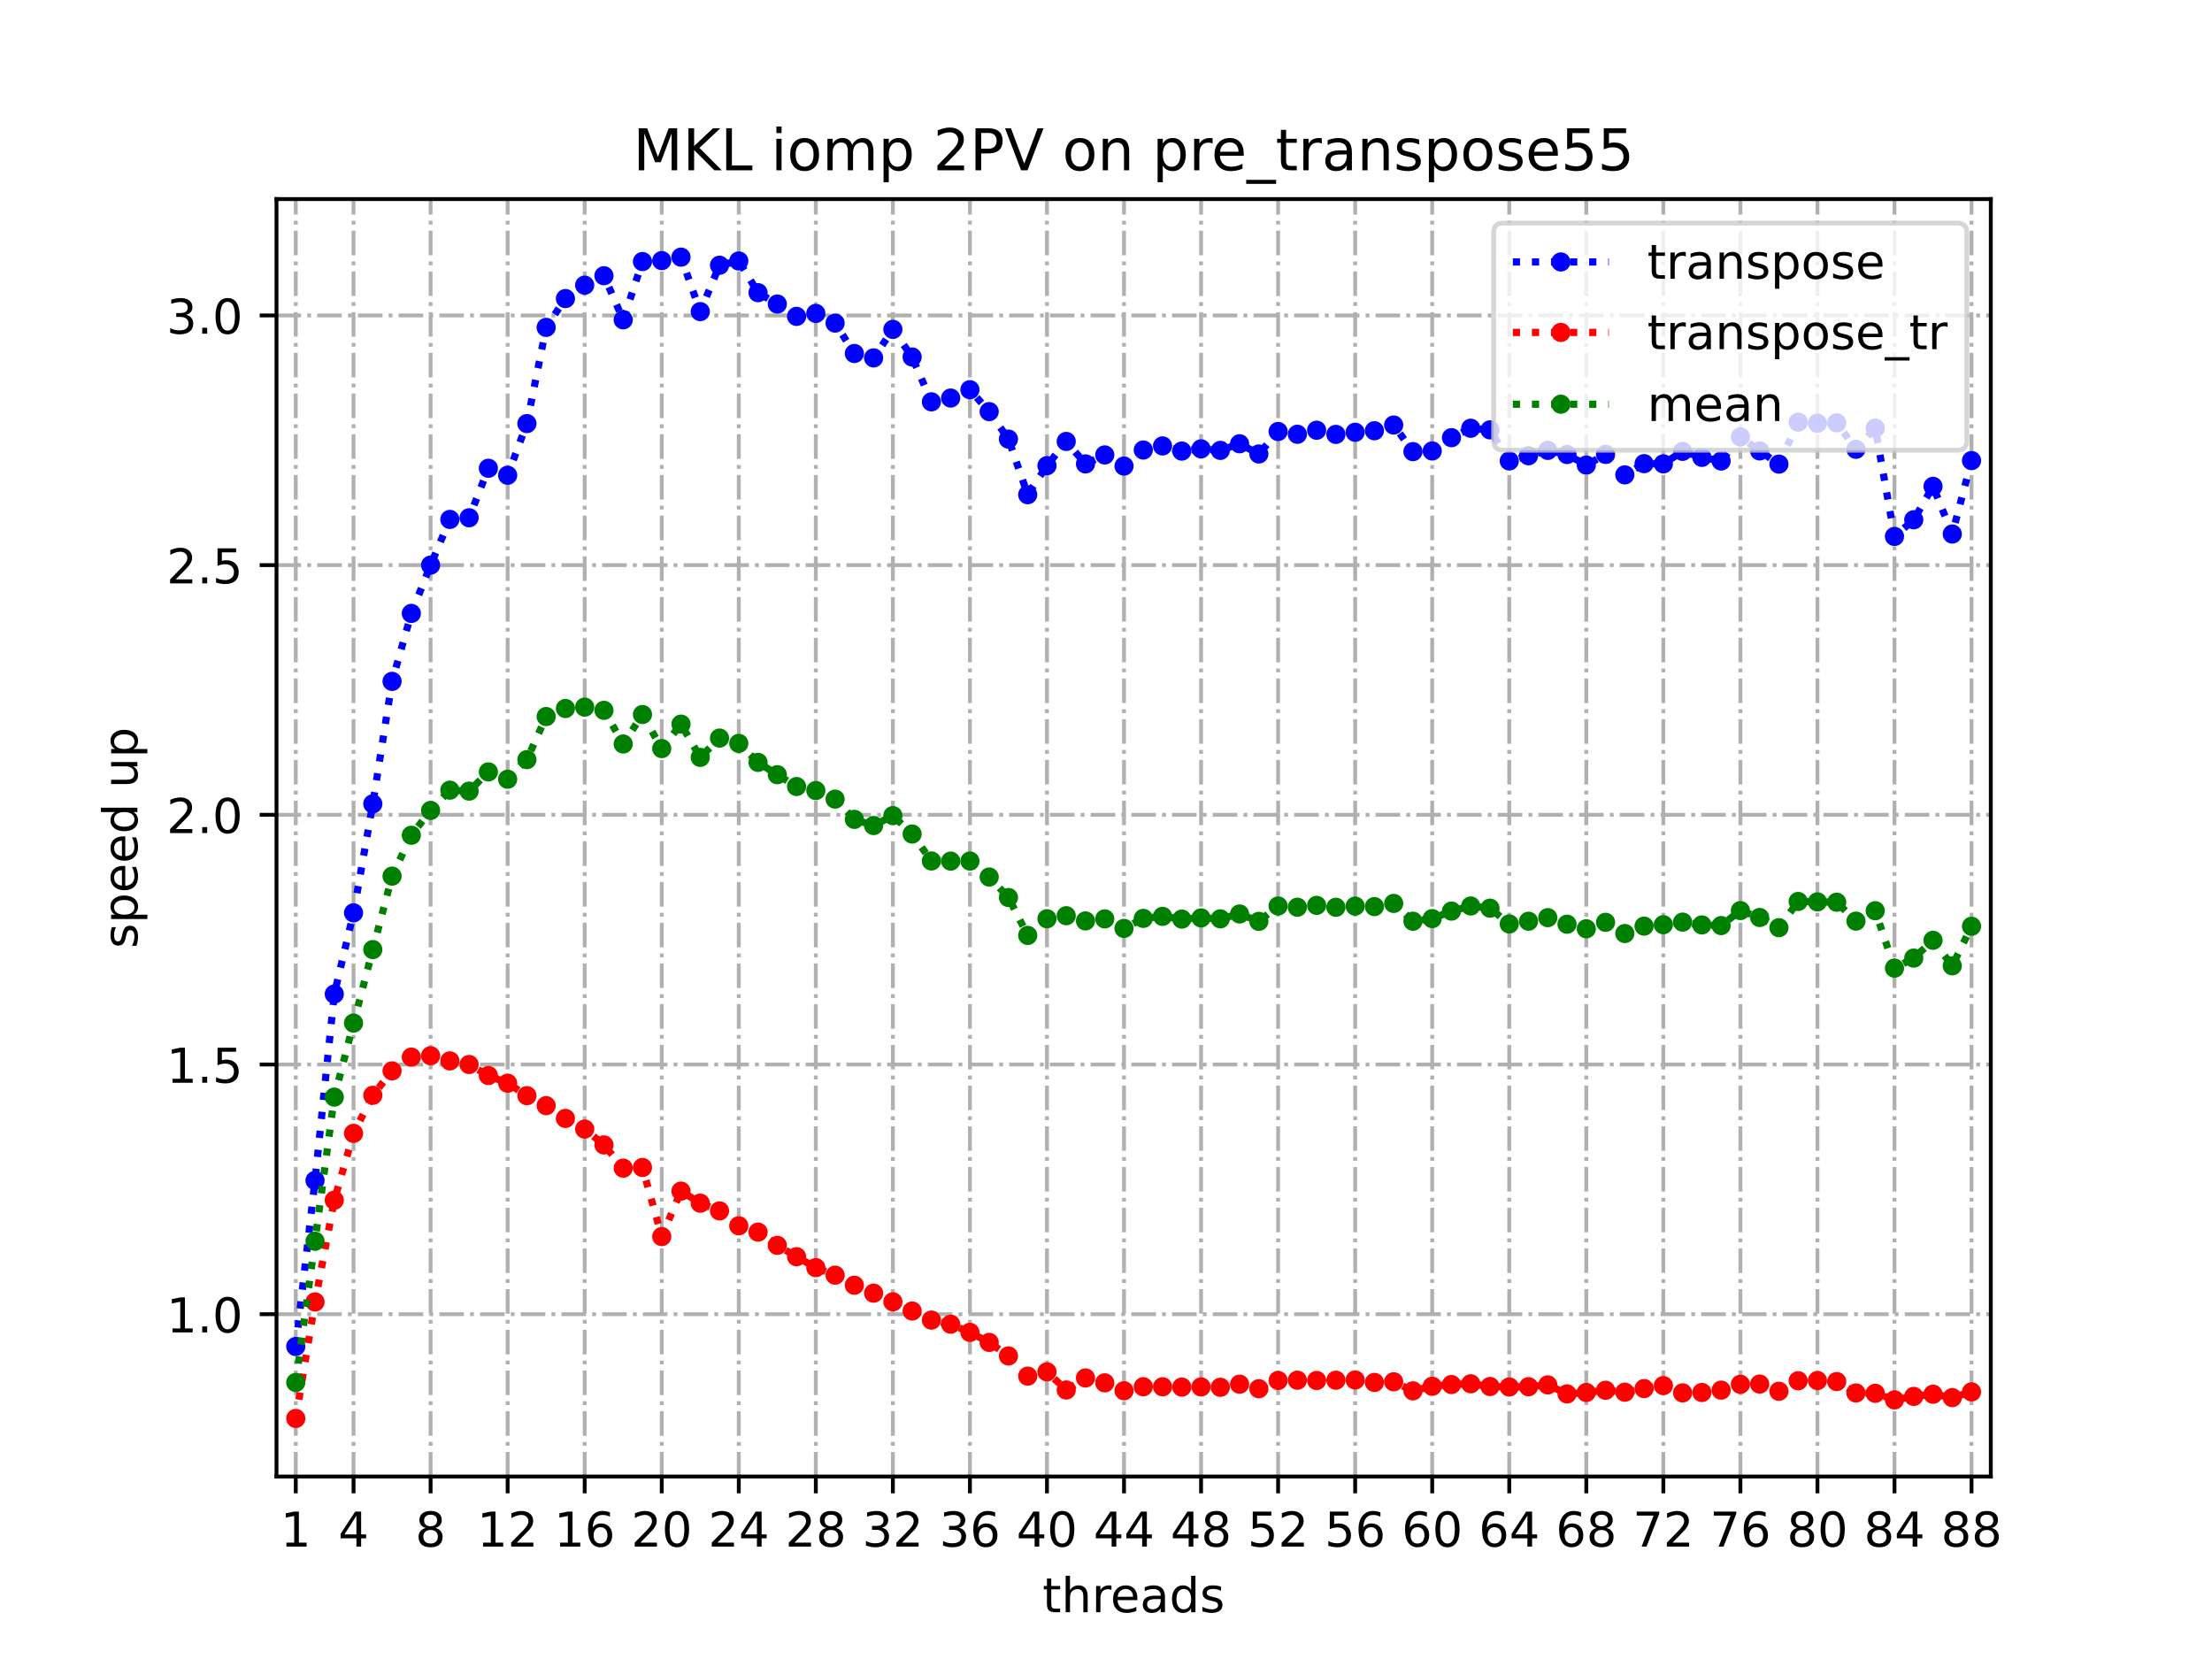 <?xml version="1.0" encoding="utf-8" standalone="no"?>
<!DOCTYPE svg PUBLIC "-//W3C//DTD SVG 1.1//EN"
  "http://www.w3.org/Graphics/SVG/1.1/DTD/svg11.dtd">
<!-- Created with matplotlib (https://matplotlib.org/) -->
<svg height="345.6pt" version="1.1" viewBox="0 0 460.8 345.6" width="460.8pt" xmlns="http://www.w3.org/2000/svg" xmlns:xlink="http://www.w3.org/1999/xlink">
 <defs>
  <style type="text/css">
*{stroke-linecap:butt;stroke-linejoin:round;}
  </style>
 </defs>
 <g id="figure_1">
  <g id="patch_1">
   <path d="M 0 345.6 
L 460.8 345.6 
L 460.8 0 
L 0 0 
z
" style="fill:#ffffff;"/>
  </g>
  <g id="axes_1">
   <g id="patch_2">
    <path d="M 57.6 307.584 
L 414.72 307.584 
L 414.72 41.472 
L 57.6 41.472 
z
" style="fill:#ffffff;"/>
   </g>
   <g id="matplotlib.axis_1">
    <g id="xtick_1">
     <g id="line2d_1">
      <path clip-path="url(#pdd547437fc)" d="M 61.613 307.584 
L 61.613 41.472 
" style="fill:none;stroke:#b0b0b0;stroke-dasharray:5.12,1.28,0.8,1.28;stroke-dashoffset:0;stroke-width:0.8;"/>
     </g>
     <g id="line2d_2">
      <defs>
       <path d="M 0 0 
L 0 3.5 
" id="m9c54e567ff" style="stroke:#000000;stroke-width:0.8;"/>
      </defs>
      <g>
       <use style="stroke:#000000;stroke-width:0.8;" x="61.613" xlink:href="#m9c54e567ff" y="307.584"/>
      </g>
     </g>
     <g id="text_1">
      <!-- 1 -->
      <defs>
       <path d="M 12.406 8.297 
L 28.516 8.297 
L 28.516 63.922 
L 10.984 60.406 
L 10.984 69.391 
L 28.422 72.906 
L 38.281 72.906 
L 38.281 8.297 
L 54.391 8.297 
L 54.391 0 
L 12.406 0 
z
" id="DejaVuSans-49"/>
      </defs>
      <g transform="translate(58.431 322.182)scale(0.1 -0.1)">
       <use xlink:href="#DejaVuSans-49"/>
      </g>
     </g>
    </g>
    <g id="xtick_2">
     <g id="line2d_3">
      <path clip-path="url(#pdd547437fc)" d="M 73.65 307.584 
L 73.65 41.472 
" style="fill:none;stroke:#b0b0b0;stroke-dasharray:5.12,1.28,0.8,1.28;stroke-dashoffset:0;stroke-width:0.8;"/>
     </g>
     <g id="line2d_4">
      <g>
       <use style="stroke:#000000;stroke-width:0.8;" x="73.65" xlink:href="#m9c54e567ff" y="307.584"/>
      </g>
     </g>
     <g id="text_2">
      <!-- 4 -->
      <defs>
       <path d="M 37.797 64.312 
L 12.891 25.391 
L 37.797 25.391 
z
M 35.203 72.906 
L 47.609 72.906 
L 47.609 25.391 
L 58.016 25.391 
L 58.016 17.188 
L 47.609 17.188 
L 47.609 0 
L 37.797 0 
L 37.797 17.188 
L 4.891 17.188 
L 4.891 26.703 
z
" id="DejaVuSans-52"/>
      </defs>
      <g transform="translate(70.469 322.182)scale(0.1 -0.1)">
       <use xlink:href="#DejaVuSans-52"/>
      </g>
     </g>
    </g>
    <g id="xtick_3">
     <g id="line2d_5">
      <path clip-path="url(#pdd547437fc)" d="M 89.701 307.584 
L 89.701 41.472 
" style="fill:none;stroke:#b0b0b0;stroke-dasharray:5.12,1.28,0.8,1.28;stroke-dashoffset:0;stroke-width:0.8;"/>
     </g>
     <g id="line2d_6">
      <g>
       <use style="stroke:#000000;stroke-width:0.8;" x="89.701" xlink:href="#m9c54e567ff" y="307.584"/>
      </g>
     </g>
     <g id="text_3">
      <!-- 8 -->
      <defs>
       <path d="M 31.781 34.625 
Q 24.75 34.625 20.719 30.859 
Q 16.703 27.094 16.703 20.516 
Q 16.703 13.922 20.719 10.156 
Q 24.75 6.391 31.781 6.391 
Q 38.812 6.391 42.859 10.172 
Q 46.922 13.969 46.922 20.516 
Q 46.922 27.094 42.891 30.859 
Q 38.875 34.625 31.781 34.625 
z
M 21.922 38.812 
Q 15.578 40.375 12.031 44.719 
Q 8.5 49.078 8.5 55.328 
Q 8.5 64.062 14.719 69.141 
Q 20.953 74.219 31.781 74.219 
Q 42.672 74.219 48.875 69.141 
Q 55.078 64.062 55.078 55.328 
Q 55.078 49.078 51.531 44.719 
Q 48 40.375 41.703 38.812 
Q 48.828 37.156 52.797 32.312 
Q 56.781 27.484 56.781 20.516 
Q 56.781 9.906 50.312 4.234 
Q 43.844 -1.422 31.781 -1.422 
Q 19.734 -1.422 13.25 4.234 
Q 6.781 9.906 6.781 20.516 
Q 6.781 27.484 10.781 32.312 
Q 14.797 37.156 21.922 38.812 
z
M 18.312 54.391 
Q 18.312 48.734 21.844 45.562 
Q 25.391 42.391 31.781 42.391 
Q 38.141 42.391 41.719 45.562 
Q 45.312 48.734 45.312 54.391 
Q 45.312 60.062 41.719 63.234 
Q 38.141 66.406 31.781 66.406 
Q 25.391 66.406 21.844 63.234 
Q 18.312 60.062 18.312 54.391 
z
" id="DejaVuSans-56"/>
      </defs>
      <g transform="translate(86.519 322.182)scale(0.1 -0.1)">
       <use xlink:href="#DejaVuSans-56"/>
      </g>
     </g>
    </g>
    <g id="xtick_4">
     <g id="line2d_7">
      <path clip-path="url(#pdd547437fc)" d="M 105.751 307.584 
L 105.751 41.472 
" style="fill:none;stroke:#b0b0b0;stroke-dasharray:5.12,1.28,0.8,1.28;stroke-dashoffset:0;stroke-width:0.8;"/>
     </g>
     <g id="line2d_8">
      <g>
       <use style="stroke:#000000;stroke-width:0.8;" x="105.751" xlink:href="#m9c54e567ff" y="307.584"/>
      </g>
     </g>
     <g id="text_4">
      <!-- 12 -->
      <defs>
       <path d="M 19.188 8.297 
L 53.609 8.297 
L 53.609 0 
L 7.328 0 
L 7.328 8.297 
Q 12.938 14.109 22.625 23.891 
Q 32.328 33.688 34.812 36.531 
Q 39.547 41.844 41.422 45.531 
Q 43.312 49.219 43.312 52.781 
Q 43.312 58.594 39.234 62.25 
Q 35.156 65.922 28.609 65.922 
Q 23.969 65.922 18.812 64.312 
Q 13.672 62.703 7.812 59.422 
L 7.812 69.391 
Q 13.766 71.781 18.938 73 
Q 24.125 74.219 28.422 74.219 
Q 39.75 74.219 46.484 68.547 
Q 53.219 62.891 53.219 53.422 
Q 53.219 48.922 51.531 44.891 
Q 49.859 40.875 45.406 35.406 
Q 44.188 33.984 37.641 27.219 
Q 31.109 20.453 19.188 8.297 
z
" id="DejaVuSans-50"/>
      </defs>
      <g transform="translate(99.389 322.182)scale(0.1 -0.1)">
       <use xlink:href="#DejaVuSans-49"/>
       <use x="63.623" xlink:href="#DejaVuSans-50"/>
      </g>
     </g>
    </g>
    <g id="xtick_5">
     <g id="line2d_9">
      <path clip-path="url(#pdd547437fc)" d="M 121.801 307.584 
L 121.801 41.472 
" style="fill:none;stroke:#b0b0b0;stroke-dasharray:5.12,1.28,0.8,1.28;stroke-dashoffset:0;stroke-width:0.8;"/>
     </g>
     <g id="line2d_10">
      <g>
       <use style="stroke:#000000;stroke-width:0.8;" x="121.801" xlink:href="#m9c54e567ff" y="307.584"/>
      </g>
     </g>
     <g id="text_5">
      <!-- 16 -->
      <defs>
       <path d="M 33.016 40.375 
Q 26.375 40.375 22.484 35.828 
Q 18.609 31.297 18.609 23.391 
Q 18.609 15.531 22.484 10.953 
Q 26.375 6.391 33.016 6.391 
Q 39.656 6.391 43.531 10.953 
Q 47.406 15.531 47.406 23.391 
Q 47.406 31.297 43.531 35.828 
Q 39.656 40.375 33.016 40.375 
z
M 52.594 71.297 
L 52.594 62.312 
Q 48.875 64.062 45.094 64.984 
Q 41.312 65.922 37.594 65.922 
Q 27.828 65.922 22.672 59.328 
Q 17.531 52.734 16.797 39.406 
Q 19.672 43.656 24.016 45.922 
Q 28.375 48.188 33.594 48.188 
Q 44.578 48.188 50.953 41.516 
Q 57.328 34.859 57.328 23.391 
Q 57.328 12.156 50.688 5.359 
Q 44.047 -1.422 33.016 -1.422 
Q 20.359 -1.422 13.672 8.266 
Q 6.984 17.969 6.984 36.375 
Q 6.984 53.656 15.188 63.938 
Q 23.391 74.219 37.203 74.219 
Q 40.922 74.219 44.703 73.484 
Q 48.484 72.75 52.594 71.297 
z
" id="DejaVuSans-54"/>
      </defs>
      <g transform="translate(115.439 322.182)scale(0.1 -0.1)">
       <use xlink:href="#DejaVuSans-49"/>
       <use x="63.623" xlink:href="#DejaVuSans-54"/>
      </g>
     </g>
    </g>
    <g id="xtick_6">
     <g id="line2d_11">
      <path clip-path="url(#pdd547437fc)" d="M 137.852 307.584 
L 137.852 41.472 
" style="fill:none;stroke:#b0b0b0;stroke-dasharray:5.12,1.28,0.8,1.28;stroke-dashoffset:0;stroke-width:0.8;"/>
     </g>
     <g id="line2d_12">
      <g>
       <use style="stroke:#000000;stroke-width:0.8;" x="137.852" xlink:href="#m9c54e567ff" y="307.584"/>
      </g>
     </g>
     <g id="text_6">
      <!-- 20 -->
      <defs>
       <path d="M 31.781 66.406 
Q 24.172 66.406 20.328 58.906 
Q 16.5 51.422 16.5 36.375 
Q 16.5 21.391 20.328 13.891 
Q 24.172 6.391 31.781 6.391 
Q 39.453 6.391 43.281 13.891 
Q 47.125 21.391 47.125 36.375 
Q 47.125 51.422 43.281 58.906 
Q 39.453 66.406 31.781 66.406 
z
M 31.781 74.219 
Q 44.047 74.219 50.516 64.516 
Q 56.984 54.828 56.984 36.375 
Q 56.984 17.969 50.516 8.266 
Q 44.047 -1.422 31.781 -1.422 
Q 19.531 -1.422 13.062 8.266 
Q 6.594 17.969 6.594 36.375 
Q 6.594 54.828 13.062 64.516 
Q 19.531 74.219 31.781 74.219 
z
" id="DejaVuSans-48"/>
      </defs>
      <g transform="translate(131.489 322.182)scale(0.1 -0.1)">
       <use xlink:href="#DejaVuSans-50"/>
       <use x="63.623" xlink:href="#DejaVuSans-48"/>
      </g>
     </g>
    </g>
    <g id="xtick_7">
     <g id="line2d_13">
      <path clip-path="url(#pdd547437fc)" d="M 153.902 307.584 
L 153.902 41.472 
" style="fill:none;stroke:#b0b0b0;stroke-dasharray:5.12,1.28,0.8,1.28;stroke-dashoffset:0;stroke-width:0.8;"/>
     </g>
     <g id="line2d_14">
      <g>
       <use style="stroke:#000000;stroke-width:0.8;" x="153.902" xlink:href="#m9c54e567ff" y="307.584"/>
      </g>
     </g>
     <g id="text_7">
      <!-- 24 -->
      <g transform="translate(147.54 322.182)scale(0.1 -0.1)">
       <use xlink:href="#DejaVuSans-50"/>
       <use x="63.623" xlink:href="#DejaVuSans-52"/>
      </g>
     </g>
    </g>
    <g id="xtick_8">
     <g id="line2d_15">
      <path clip-path="url(#pdd547437fc)" d="M 169.952 307.584 
L 169.952 41.472 
" style="fill:none;stroke:#b0b0b0;stroke-dasharray:5.12,1.28,0.8,1.28;stroke-dashoffset:0;stroke-width:0.8;"/>
     </g>
     <g id="line2d_16">
      <g>
       <use style="stroke:#000000;stroke-width:0.8;" x="169.952" xlink:href="#m9c54e567ff" y="307.584"/>
      </g>
     </g>
     <g id="text_8">
      <!-- 28 -->
      <g transform="translate(163.59 322.182)scale(0.1 -0.1)">
       <use xlink:href="#DejaVuSans-50"/>
       <use x="63.623" xlink:href="#DejaVuSans-56"/>
      </g>
     </g>
    </g>
    <g id="xtick_9">
     <g id="line2d_17">
      <path clip-path="url(#pdd547437fc)" d="M 186.003 307.584 
L 186.003 41.472 
" style="fill:none;stroke:#b0b0b0;stroke-dasharray:5.12,1.28,0.8,1.28;stroke-dashoffset:0;stroke-width:0.8;"/>
     </g>
     <g id="line2d_18">
      <g>
       <use style="stroke:#000000;stroke-width:0.8;" x="186.003" xlink:href="#m9c54e567ff" y="307.584"/>
      </g>
     </g>
     <g id="text_9">
      <!-- 32 -->
      <defs>
       <path d="M 40.578 39.312 
Q 47.656 37.797 51.625 33 
Q 55.609 28.219 55.609 21.188 
Q 55.609 10.406 48.188 4.484 
Q 40.766 -1.422 27.094 -1.422 
Q 22.516 -1.422 17.656 -0.516 
Q 12.797 0.391 7.625 2.203 
L 7.625 11.719 
Q 11.719 9.328 16.594 8.109 
Q 21.484 6.891 26.812 6.891 
Q 36.078 6.891 40.938 10.547 
Q 45.797 14.203 45.797 21.188 
Q 45.797 27.641 41.281 31.266 
Q 36.766 34.906 28.719 34.906 
L 20.219 34.906 
L 20.219 43.016 
L 29.109 43.016 
Q 36.375 43.016 40.234 45.922 
Q 44.094 48.828 44.094 54.297 
Q 44.094 59.906 40.109 62.906 
Q 36.141 65.922 28.719 65.922 
Q 24.656 65.922 20.016 65.031 
Q 15.375 64.156 9.812 62.312 
L 9.812 71.094 
Q 15.438 72.656 20.344 73.438 
Q 25.25 74.219 29.594 74.219 
Q 40.828 74.219 47.359 69.109 
Q 53.906 64.016 53.906 55.328 
Q 53.906 49.266 50.438 45.094 
Q 46.969 40.922 40.578 39.312 
z
" id="DejaVuSans-51"/>
      </defs>
      <g transform="translate(179.64 322.182)scale(0.1 -0.1)">
       <use xlink:href="#DejaVuSans-51"/>
       <use x="63.623" xlink:href="#DejaVuSans-50"/>
      </g>
     </g>
    </g>
    <g id="xtick_10">
     <g id="line2d_19">
      <path clip-path="url(#pdd547437fc)" d="M 202.053 307.584 
L 202.053 41.472 
" style="fill:none;stroke:#b0b0b0;stroke-dasharray:5.12,1.28,0.8,1.28;stroke-dashoffset:0;stroke-width:0.8;"/>
     </g>
     <g id="line2d_20">
      <g>
       <use style="stroke:#000000;stroke-width:0.8;" x="202.053" xlink:href="#m9c54e567ff" y="307.584"/>
      </g>
     </g>
     <g id="text_10">
      <!-- 36 -->
      <g transform="translate(195.691 322.182)scale(0.1 -0.1)">
       <use xlink:href="#DejaVuSans-51"/>
       <use x="63.623" xlink:href="#DejaVuSans-54"/>
      </g>
     </g>
    </g>
    <g id="xtick_11">
     <g id="line2d_21">
      <path clip-path="url(#pdd547437fc)" d="M 218.103 307.584 
L 218.103 41.472 
" style="fill:none;stroke:#b0b0b0;stroke-dasharray:5.12,1.28,0.8,1.28;stroke-dashoffset:0;stroke-width:0.8;"/>
     </g>
     <g id="line2d_22">
      <g>
       <use style="stroke:#000000;stroke-width:0.8;" x="218.103" xlink:href="#m9c54e567ff" y="307.584"/>
      </g>
     </g>
     <g id="text_11">
      <!-- 40 -->
      <g transform="translate(211.741 322.182)scale(0.1 -0.1)">
       <use xlink:href="#DejaVuSans-52"/>
       <use x="63.623" xlink:href="#DejaVuSans-48"/>
      </g>
     </g>
    </g>
    <g id="xtick_12">
     <g id="line2d_23">
      <path clip-path="url(#pdd547437fc)" d="M 234.154 307.584 
L 234.154 41.472 
" style="fill:none;stroke:#b0b0b0;stroke-dasharray:5.12,1.28,0.8,1.28;stroke-dashoffset:0;stroke-width:0.8;"/>
     </g>
     <g id="line2d_24">
      <g>
       <use style="stroke:#000000;stroke-width:0.8;" x="234.154" xlink:href="#m9c54e567ff" y="307.584"/>
      </g>
     </g>
     <g id="text_12">
      <!-- 44 -->
      <g transform="translate(227.791 322.182)scale(0.1 -0.1)">
       <use xlink:href="#DejaVuSans-52"/>
       <use x="63.623" xlink:href="#DejaVuSans-52"/>
      </g>
     </g>
    </g>
    <g id="xtick_13">
     <g id="line2d_25">
      <path clip-path="url(#pdd547437fc)" d="M 250.204 307.584 
L 250.204 41.472 
" style="fill:none;stroke:#b0b0b0;stroke-dasharray:5.12,1.28,0.8,1.28;stroke-dashoffset:0;stroke-width:0.8;"/>
     </g>
     <g id="line2d_26">
      <g>
       <use style="stroke:#000000;stroke-width:0.8;" x="250.204" xlink:href="#m9c54e567ff" y="307.584"/>
      </g>
     </g>
     <g id="text_13">
      <!-- 48 -->
      <g transform="translate(243.842 322.182)scale(0.1 -0.1)">
       <use xlink:href="#DejaVuSans-52"/>
       <use x="63.623" xlink:href="#DejaVuSans-56"/>
      </g>
     </g>
    </g>
    <g id="xtick_14">
     <g id="line2d_27">
      <path clip-path="url(#pdd547437fc)" d="M 266.254 307.584 
L 266.254 41.472 
" style="fill:none;stroke:#b0b0b0;stroke-dasharray:5.12,1.28,0.8,1.28;stroke-dashoffset:0;stroke-width:0.8;"/>
     </g>
     <g id="line2d_28">
      <g>
       <use style="stroke:#000000;stroke-width:0.8;" x="266.254" xlink:href="#m9c54e567ff" y="307.584"/>
      </g>
     </g>
     <g id="text_14">
      <!-- 52 -->
      <defs>
       <path d="M 10.797 72.906 
L 49.516 72.906 
L 49.516 64.594 
L 19.828 64.594 
L 19.828 46.734 
Q 21.969 47.469 24.109 47.828 
Q 26.266 48.188 28.422 48.188 
Q 40.625 48.188 47.75 41.5 
Q 54.891 34.812 54.891 23.391 
Q 54.891 11.625 47.562 5.094 
Q 40.234 -1.422 26.906 -1.422 
Q 22.312 -1.422 17.547 -0.641 
Q 12.797 0.141 7.719 1.703 
L 7.719 11.625 
Q 12.109 9.234 16.797 8.062 
Q 21.484 6.891 26.703 6.891 
Q 35.156 6.891 40.078 11.328 
Q 45.016 15.766 45.016 23.391 
Q 45.016 31 40.078 35.438 
Q 35.156 39.891 26.703 39.891 
Q 22.75 39.891 18.812 39.016 
Q 14.891 38.141 10.797 36.281 
z
" id="DejaVuSans-53"/>
      </defs>
      <g transform="translate(259.892 322.182)scale(0.1 -0.1)">
       <use xlink:href="#DejaVuSans-53"/>
       <use x="63.623" xlink:href="#DejaVuSans-50"/>
      </g>
     </g>
    </g>
    <g id="xtick_15">
     <g id="line2d_29">
      <path clip-path="url(#pdd547437fc)" d="M 282.305 307.584 
L 282.305 41.472 
" style="fill:none;stroke:#b0b0b0;stroke-dasharray:5.12,1.28,0.8,1.28;stroke-dashoffset:0;stroke-width:0.8;"/>
     </g>
     <g id="line2d_30">
      <g>
       <use style="stroke:#000000;stroke-width:0.8;" x="282.305" xlink:href="#m9c54e567ff" y="307.584"/>
      </g>
     </g>
     <g id="text_15">
      <!-- 56 -->
      <g transform="translate(275.942 322.182)scale(0.1 -0.1)">
       <use xlink:href="#DejaVuSans-53"/>
       <use x="63.623" xlink:href="#DejaVuSans-54"/>
      </g>
     </g>
    </g>
    <g id="xtick_16">
     <g id="line2d_31">
      <path clip-path="url(#pdd547437fc)" d="M 298.355 307.584 
L 298.355 41.472 
" style="fill:none;stroke:#b0b0b0;stroke-dasharray:5.12,1.28,0.8,1.28;stroke-dashoffset:0;stroke-width:0.8;"/>
     </g>
     <g id="line2d_32">
      <g>
       <use style="stroke:#000000;stroke-width:0.8;" x="298.355" xlink:href="#m9c54e567ff" y="307.584"/>
      </g>
     </g>
     <g id="text_16">
      <!-- 60 -->
      <g transform="translate(291.993 322.182)scale(0.1 -0.1)">
       <use xlink:href="#DejaVuSans-54"/>
       <use x="63.623" xlink:href="#DejaVuSans-48"/>
      </g>
     </g>
    </g>
    <g id="xtick_17">
     <g id="line2d_33">
      <path clip-path="url(#pdd547437fc)" d="M 314.405 307.584 
L 314.405 41.472 
" style="fill:none;stroke:#b0b0b0;stroke-dasharray:5.12,1.28,0.8,1.28;stroke-dashoffset:0;stroke-width:0.8;"/>
     </g>
     <g id="line2d_34">
      <g>
       <use style="stroke:#000000;stroke-width:0.8;" x="314.405" xlink:href="#m9c54e567ff" y="307.584"/>
      </g>
     </g>
     <g id="text_17">
      <!-- 64 -->
      <g transform="translate(308.043 322.182)scale(0.1 -0.1)">
       <use xlink:href="#DejaVuSans-54"/>
       <use x="63.623" xlink:href="#DejaVuSans-52"/>
      </g>
     </g>
    </g>
    <g id="xtick_18">
     <g id="line2d_35">
      <path clip-path="url(#pdd547437fc)" d="M 330.456 307.584 
L 330.456 41.472 
" style="fill:none;stroke:#b0b0b0;stroke-dasharray:5.12,1.28,0.8,1.28;stroke-dashoffset:0;stroke-width:0.8;"/>
     </g>
     <g id="line2d_36">
      <g>
       <use style="stroke:#000000;stroke-width:0.8;" x="330.456" xlink:href="#m9c54e567ff" y="307.584"/>
      </g>
     </g>
     <g id="text_18">
      <!-- 68 -->
      <g transform="translate(324.093 322.182)scale(0.1 -0.1)">
       <use xlink:href="#DejaVuSans-54"/>
       <use x="63.623" xlink:href="#DejaVuSans-56"/>
      </g>
     </g>
    </g>
    <g id="xtick_19">
     <g id="line2d_37">
      <path clip-path="url(#pdd547437fc)" d="M 346.506 307.584 
L 346.506 41.472 
" style="fill:none;stroke:#b0b0b0;stroke-dasharray:5.12,1.28,0.8,1.28;stroke-dashoffset:0;stroke-width:0.8;"/>
     </g>
     <g id="line2d_38">
      <g>
       <use style="stroke:#000000;stroke-width:0.8;" x="346.506" xlink:href="#m9c54e567ff" y="307.584"/>
      </g>
     </g>
     <g id="text_19">
      <!-- 72 -->
      <defs>
       <path d="M 8.203 72.906 
L 55.078 72.906 
L 55.078 68.703 
L 28.609 0 
L 18.312 0 
L 43.219 64.594 
L 8.203 64.594 
z
" id="DejaVuSans-55"/>
      </defs>
      <g transform="translate(340.144 322.182)scale(0.1 -0.1)">
       <use xlink:href="#DejaVuSans-55"/>
       <use x="63.623" xlink:href="#DejaVuSans-50"/>
      </g>
     </g>
    </g>
    <g id="xtick_20">
     <g id="line2d_39">
      <path clip-path="url(#pdd547437fc)" d="M 362.556 307.584 
L 362.556 41.472 
" style="fill:none;stroke:#b0b0b0;stroke-dasharray:5.12,1.28,0.8,1.28;stroke-dashoffset:0;stroke-width:0.8;"/>
     </g>
     <g id="line2d_40">
      <g>
       <use style="stroke:#000000;stroke-width:0.8;" x="362.556" xlink:href="#m9c54e567ff" y="307.584"/>
      </g>
     </g>
     <g id="text_20">
      <!-- 76 -->
      <g transform="translate(356.194 322.182)scale(0.1 -0.1)">
       <use xlink:href="#DejaVuSans-55"/>
       <use x="63.623" xlink:href="#DejaVuSans-54"/>
      </g>
     </g>
    </g>
    <g id="xtick_21">
     <g id="line2d_41">
      <path clip-path="url(#pdd547437fc)" d="M 378.607 307.584 
L 378.607 41.472 
" style="fill:none;stroke:#b0b0b0;stroke-dasharray:5.12,1.28,0.8,1.28;stroke-dashoffset:0;stroke-width:0.8;"/>
     </g>
     <g id="line2d_42">
      <g>
       <use style="stroke:#000000;stroke-width:0.8;" x="378.607" xlink:href="#m9c54e567ff" y="307.584"/>
      </g>
     </g>
     <g id="text_21">
      <!-- 80 -->
      <g transform="translate(372.244 322.182)scale(0.1 -0.1)">
       <use xlink:href="#DejaVuSans-56"/>
       <use x="63.623" xlink:href="#DejaVuSans-48"/>
      </g>
     </g>
    </g>
    <g id="xtick_22">
     <g id="line2d_43">
      <path clip-path="url(#pdd547437fc)" d="M 394.657 307.584 
L 394.657 41.472 
" style="fill:none;stroke:#b0b0b0;stroke-dasharray:5.12,1.28,0.8,1.28;stroke-dashoffset:0;stroke-width:0.8;"/>
     </g>
     <g id="line2d_44">
      <g>
       <use style="stroke:#000000;stroke-width:0.8;" x="394.657" xlink:href="#m9c54e567ff" y="307.584"/>
      </g>
     </g>
     <g id="text_22">
      <!-- 84 -->
      <g transform="translate(388.295 322.182)scale(0.1 -0.1)">
       <use xlink:href="#DejaVuSans-56"/>
       <use x="63.623" xlink:href="#DejaVuSans-52"/>
      </g>
     </g>
    </g>
    <g id="xtick_23">
     <g id="line2d_45">
      <path clip-path="url(#pdd547437fc)" d="M 410.707 307.584 
L 410.707 41.472 
" style="fill:none;stroke:#b0b0b0;stroke-dasharray:5.12,1.28,0.8,1.28;stroke-dashoffset:0;stroke-width:0.8;"/>
     </g>
     <g id="line2d_46">
      <g>
       <use style="stroke:#000000;stroke-width:0.8;" x="410.707" xlink:href="#m9c54e567ff" y="307.584"/>
      </g>
     </g>
     <g id="text_23">
      <!-- 88 -->
      <g transform="translate(404.345 322.182)scale(0.1 -0.1)">
       <use xlink:href="#DejaVuSans-56"/>
       <use x="63.623" xlink:href="#DejaVuSans-56"/>
      </g>
     </g>
    </g>
    <g id="text_24">
     <!-- threads -->
     <defs>
      <path d="M 18.312 70.219 
L 18.312 54.688 
L 36.812 54.688 
L 36.812 47.703 
L 18.312 47.703 
L 18.312 18.016 
Q 18.312 11.328 20.141 9.422 
Q 21.969 7.516 27.594 7.516 
L 36.812 7.516 
L 36.812 0 
L 27.594 0 
Q 17.188 0 13.234 3.875 
Q 9.281 7.766 9.281 18.016 
L 9.281 47.703 
L 2.688 47.703 
L 2.688 54.688 
L 9.281 54.688 
L 9.281 70.219 
z
" id="DejaVuSans-116"/>
      <path d="M 54.891 33.016 
L 54.891 0 
L 45.906 0 
L 45.906 32.719 
Q 45.906 40.484 42.875 44.328 
Q 39.844 48.188 33.797 48.188 
Q 26.516 48.188 22.312 43.547 
Q 18.109 38.922 18.109 30.906 
L 18.109 0 
L 9.078 0 
L 9.078 75.984 
L 18.109 75.984 
L 18.109 46.188 
Q 21.344 51.125 25.703 53.562 
Q 30.078 56 35.797 56 
Q 45.219 56 50.047 50.172 
Q 54.891 44.344 54.891 33.016 
z
" id="DejaVuSans-104"/>
      <path d="M 41.109 46.297 
Q 39.594 47.172 37.812 47.578 
Q 36.031 48 33.891 48 
Q 26.266 48 22.188 43.047 
Q 18.109 38.094 18.109 28.812 
L 18.109 0 
L 9.078 0 
L 9.078 54.688 
L 18.109 54.688 
L 18.109 46.188 
Q 20.953 51.172 25.484 53.578 
Q 30.031 56 36.531 56 
Q 37.453 56 38.578 55.875 
Q 39.703 55.766 41.062 55.516 
z
" id="DejaVuSans-114"/>
      <path d="M 56.203 29.594 
L 56.203 25.203 
L 14.891 25.203 
Q 15.484 15.922 20.484 11.062 
Q 25.484 6.203 34.422 6.203 
Q 39.594 6.203 44.453 7.469 
Q 49.312 8.734 54.109 11.281 
L 54.109 2.781 
Q 49.266 0.734 44.188 -0.344 
Q 39.109 -1.422 33.891 -1.422 
Q 20.797 -1.422 13.156 6.188 
Q 5.516 13.812 5.516 26.812 
Q 5.516 40.234 12.766 48.109 
Q 20.016 56 32.328 56 
Q 43.359 56 49.781 48.891 
Q 56.203 41.797 56.203 29.594 
z
M 47.219 32.234 
Q 47.125 39.594 43.094 43.984 
Q 39.062 48.391 32.422 48.391 
Q 24.906 48.391 20.391 44.141 
Q 15.875 39.891 15.188 32.172 
z
" id="DejaVuSans-101"/>
      <path d="M 34.281 27.484 
Q 23.391 27.484 19.188 25 
Q 14.984 22.516 14.984 16.5 
Q 14.984 11.719 18.141 8.906 
Q 21.297 6.109 26.703 6.109 
Q 34.188 6.109 38.703 11.406 
Q 43.219 16.703 43.219 25.484 
L 43.219 27.484 
z
M 52.203 31.203 
L 52.203 0 
L 43.219 0 
L 43.219 8.297 
Q 40.141 3.328 35.547 0.953 
Q 30.953 -1.422 24.312 -1.422 
Q 15.922 -1.422 10.953 3.297 
Q 6 8.016 6 15.922 
Q 6 25.141 12.172 29.828 
Q 18.359 34.516 30.609 34.516 
L 43.219 34.516 
L 43.219 35.406 
Q 43.219 41.609 39.141 45 
Q 35.062 48.391 27.688 48.391 
Q 23 48.391 18.547 47.266 
Q 14.109 46.141 10.016 43.891 
L 10.016 52.203 
Q 14.938 54.109 19.578 55.047 
Q 24.219 56 28.609 56 
Q 40.484 56 46.344 49.844 
Q 52.203 43.703 52.203 31.203 
z
" id="DejaVuSans-97"/>
      <path d="M 45.406 46.391 
L 45.406 75.984 
L 54.391 75.984 
L 54.391 0 
L 45.406 0 
L 45.406 8.203 
Q 42.578 3.328 38.25 0.953 
Q 33.938 -1.422 27.875 -1.422 
Q 17.969 -1.422 11.734 6.484 
Q 5.516 14.406 5.516 27.297 
Q 5.516 40.188 11.734 48.094 
Q 17.969 56 27.875 56 
Q 33.938 56 38.25 53.625 
Q 42.578 51.266 45.406 46.391 
z
M 14.797 27.297 
Q 14.797 17.391 18.875 11.75 
Q 22.953 6.109 30.078 6.109 
Q 37.203 6.109 41.297 11.75 
Q 45.406 17.391 45.406 27.297 
Q 45.406 37.203 41.297 42.844 
Q 37.203 48.484 30.078 48.484 
Q 22.953 48.484 18.875 42.844 
Q 14.797 37.203 14.797 27.297 
z
" id="DejaVuSans-100"/>
      <path d="M 44.281 53.078 
L 44.281 44.578 
Q 40.484 46.531 36.375 47.5 
Q 32.281 48.484 27.875 48.484 
Q 21.188 48.484 17.844 46.438 
Q 14.5 44.391 14.5 40.281 
Q 14.5 37.156 16.891 35.375 
Q 19.281 33.594 26.516 31.984 
L 29.594 31.297 
Q 39.156 29.25 43.188 25.516 
Q 47.219 21.781 47.219 15.094 
Q 47.219 7.469 41.188 3.016 
Q 35.156 -1.422 24.609 -1.422 
Q 20.219 -1.422 15.453 -0.562 
Q 10.688 0.297 5.422 2 
L 5.422 11.281 
Q 10.406 8.688 15.234 7.391 
Q 20.062 6.109 24.812 6.109 
Q 31.156 6.109 34.562 8.281 
Q 37.984 10.453 37.984 14.406 
Q 37.984 18.062 35.516 20.016 
Q 33.062 21.969 24.703 23.781 
L 21.578 24.516 
Q 13.234 26.266 9.516 29.906 
Q 5.812 33.547 5.812 39.891 
Q 5.812 47.609 11.281 51.797 
Q 16.75 56 26.812 56 
Q 31.781 56 36.172 55.266 
Q 40.578 54.547 44.281 53.078 
z
" id="DejaVuSans-115"/>
     </defs>
     <g transform="translate(217.169 335.861)scale(0.1 -0.1)">
      <use xlink:href="#DejaVuSans-116"/>
      <use x="39.209" xlink:href="#DejaVuSans-104"/>
      <use x="102.588" xlink:href="#DejaVuSans-114"/>
      <use x="141.451" xlink:href="#DejaVuSans-101"/>
      <use x="202.975" xlink:href="#DejaVuSans-97"/>
      <use x="264.254" xlink:href="#DejaVuSans-100"/>
      <use x="327.73" xlink:href="#DejaVuSans-115"/>
     </g>
    </g>
   </g>
   <g id="matplotlib.axis_2">
    <g id="ytick_1">
     <g id="line2d_47">
      <path clip-path="url(#pdd547437fc)" d="M 57.6 273.767 
L 414.72 273.767 
" style="fill:none;stroke:#b0b0b0;stroke-dasharray:5.12,1.28,0.8,1.28;stroke-dashoffset:0;stroke-width:0.8;"/>
     </g>
     <g id="line2d_48">
      <defs>
       <path d="M 0 0 
L -3.5 0 
" id="m394d2fcb46" style="stroke:#000000;stroke-width:0.8;"/>
      </defs>
      <g>
       <use style="stroke:#000000;stroke-width:0.8;" x="57.6" xlink:href="#m394d2fcb46" y="273.767"/>
      </g>
     </g>
     <g id="text_25">
      <!-- 1.0 -->
      <defs>
       <path d="M 10.688 12.406 
L 21 12.406 
L 21 0 
L 10.688 0 
z
" id="DejaVuSans-46"/>
      </defs>
      <g transform="translate(34.697 277.566)scale(0.1 -0.1)">
       <use xlink:href="#DejaVuSans-49"/>
       <use x="63.623" xlink:href="#DejaVuSans-46"/>
       <use x="95.41" xlink:href="#DejaVuSans-48"/>
      </g>
     </g>
    </g>
    <g id="ytick_2">
     <g id="line2d_49">
      <path clip-path="url(#pdd547437fc)" d="M 57.6 221.754 
L 414.72 221.754 
" style="fill:none;stroke:#b0b0b0;stroke-dasharray:5.12,1.28,0.8,1.28;stroke-dashoffset:0;stroke-width:0.8;"/>
     </g>
     <g id="line2d_50">
      <g>
       <use style="stroke:#000000;stroke-width:0.8;" x="57.6" xlink:href="#m394d2fcb46" y="221.754"/>
      </g>
     </g>
     <g id="text_26">
      <!-- 1.5 -->
      <g transform="translate(34.697 225.553)scale(0.1 -0.1)">
       <use xlink:href="#DejaVuSans-49"/>
       <use x="63.623" xlink:href="#DejaVuSans-46"/>
       <use x="95.41" xlink:href="#DejaVuSans-53"/>
      </g>
     </g>
    </g>
    <g id="ytick_3">
     <g id="line2d_51">
      <path clip-path="url(#pdd547437fc)" d="M 57.6 169.74 
L 414.72 169.74 
" style="fill:none;stroke:#b0b0b0;stroke-dasharray:5.12,1.28,0.8,1.28;stroke-dashoffset:0;stroke-width:0.8;"/>
     </g>
     <g id="line2d_52">
      <g>
       <use style="stroke:#000000;stroke-width:0.8;" x="57.6" xlink:href="#m394d2fcb46" y="169.74"/>
      </g>
     </g>
     <g id="text_27">
      <!-- 2.0 -->
      <g transform="translate(34.697 173.54)scale(0.1 -0.1)">
       <use xlink:href="#DejaVuSans-50"/>
       <use x="63.623" xlink:href="#DejaVuSans-46"/>
       <use x="95.41" xlink:href="#DejaVuSans-48"/>
      </g>
     </g>
    </g>
    <g id="ytick_4">
     <g id="line2d_53">
      <path clip-path="url(#pdd547437fc)" d="M 57.6 117.727 
L 414.72 117.727 
" style="fill:none;stroke:#b0b0b0;stroke-dasharray:5.12,1.28,0.8,1.28;stroke-dashoffset:0;stroke-width:0.8;"/>
     </g>
     <g id="line2d_54">
      <g>
       <use style="stroke:#000000;stroke-width:0.8;" x="57.6" xlink:href="#m394d2fcb46" y="117.727"/>
      </g>
     </g>
     <g id="text_28">
      <!-- 2.5 -->
      <g transform="translate(34.697 121.526)scale(0.1 -0.1)">
       <use xlink:href="#DejaVuSans-50"/>
       <use x="63.623" xlink:href="#DejaVuSans-46"/>
       <use x="95.41" xlink:href="#DejaVuSans-53"/>
      </g>
     </g>
    </g>
    <g id="ytick_5">
     <g id="line2d_55">
      <path clip-path="url(#pdd547437fc)" d="M 57.6 65.714 
L 414.72 65.714 
" style="fill:none;stroke:#b0b0b0;stroke-dasharray:5.12,1.28,0.8,1.28;stroke-dashoffset:0;stroke-width:0.8;"/>
     </g>
     <g id="line2d_56">
      <g>
       <use style="stroke:#000000;stroke-width:0.8;" x="57.6" xlink:href="#m394d2fcb46" y="65.714"/>
      </g>
     </g>
     <g id="text_29">
      <!-- 3.0 -->
      <g transform="translate(34.697 69.513)scale(0.1 -0.1)">
       <use xlink:href="#DejaVuSans-51"/>
       <use x="63.623" xlink:href="#DejaVuSans-46"/>
       <use x="95.41" xlink:href="#DejaVuSans-48"/>
      </g>
     </g>
    </g>
    <g id="text_30">
     <!-- speed up -->
     <defs>
      <path d="M 18.109 8.203 
L 18.109 -20.797 
L 9.078 -20.797 
L 9.078 54.688 
L 18.109 54.688 
L 18.109 46.391 
Q 20.953 51.266 25.266 53.625 
Q 29.594 56 35.594 56 
Q 45.562 56 51.781 48.094 
Q 58.016 40.188 58.016 27.297 
Q 58.016 14.406 51.781 6.484 
Q 45.562 -1.422 35.594 -1.422 
Q 29.594 -1.422 25.266 0.953 
Q 20.953 3.328 18.109 8.203 
z
M 48.688 27.297 
Q 48.688 37.203 44.609 42.844 
Q 40.531 48.484 33.406 48.484 
Q 26.266 48.484 22.188 42.844 
Q 18.109 37.203 18.109 27.297 
Q 18.109 17.391 22.188 11.75 
Q 26.266 6.109 33.406 6.109 
Q 40.531 6.109 44.609 11.75 
Q 48.688 17.391 48.688 27.297 
z
" id="DejaVuSans-112"/>
      <path id="DejaVuSans-32"/>
      <path d="M 8.5 21.578 
L 8.5 54.688 
L 17.484 54.688 
L 17.484 21.922 
Q 17.484 14.156 20.5 10.266 
Q 23.531 6.391 29.594 6.391 
Q 36.859 6.391 41.078 11.031 
Q 45.312 15.672 45.312 23.688 
L 45.312 54.688 
L 54.297 54.688 
L 54.297 0 
L 45.312 0 
L 45.312 8.406 
Q 42.047 3.422 37.719 1 
Q 33.406 -1.422 27.688 -1.422 
Q 18.266 -1.422 13.375 4.438 
Q 8.5 10.297 8.5 21.578 
z
M 31.109 56 
z
" id="DejaVuSans-117"/>
     </defs>
     <g transform="translate(28.617 197.566)rotate(-90)scale(0.1 -0.1)">
      <use xlink:href="#DejaVuSans-115"/>
      <use x="52.1" xlink:href="#DejaVuSans-112"/>
      <use x="115.576" xlink:href="#DejaVuSans-101"/>
      <use x="177.1" xlink:href="#DejaVuSans-101"/>
      <use x="238.623" xlink:href="#DejaVuSans-100"/>
      <use x="302.1" xlink:href="#DejaVuSans-32"/>
      <use x="333.887" xlink:href="#DejaVuSans-117"/>
      <use x="397.266" xlink:href="#DejaVuSans-112"/>
     </g>
    </g>
   </g>
   <g id="line2d_57">
    <path clip-path="url(#pdd547437fc)" d="M 61.613 280.501 
L 65.625 245.911 
L 69.638 207.08 
L 73.65 190.159 
L 77.663 167.457 
L 81.676 141.942 
L 85.688 127.785 
L 89.701 117.724 
L 93.713 108.204 
L 97.726 107.858 
L 101.738 97.548 
L 105.751 99.004 
L 109.764 88.239 
L 113.776 68.201 
L 117.789 62.197 
L 121.801 59.41 
L 125.814 57.443 
L 129.827 66.627 
L 133.839 54.487 
L 137.852 54.289 
L 141.864 53.568 
L 145.877 64.913 
L 149.889 55.254 
L 153.902 54.369 
L 157.915 60.97 
L 161.927 63.337 
L 165.94 65.909 
L 169.952 65.296 
L 173.965 67.306 
L 177.978 73.64 
L 181.99 74.555 
L 186.003 68.618 
L 190.015 74.372 
L 194.028 83.709 
L 198.04 82.921 
L 202.053 81.185 
L 206.066 85.749 
L 210.078 91.472 
L 214.091 103.054 
L 218.103 97.008 
L 222.116 91.962 
L 226.129 96.64 
L 230.141 94.771 
L 234.154 97.09 
L 238.166 93.748 
L 242.179 92.895 
L 246.191 93.969 
L 250.204 93.506 
L 254.217 93.823 
L 258.229 92.443 
L 262.242 94.571 
L 266.254 89.887 
L 270.267 90.467 
L 274.28 89.626 
L 278.292 90.492 
L 282.305 90.05 
L 286.317 89.731 
L 290.33 88.543 
L 294.342 94.078 
L 298.355 93.945 
L 302.368 91.177 
L 306.38 89.211 
L 310.393 89.55 
L 314.405 96.026 
L 318.418 94.939 
L 322.431 93.825 
L 326.443 94.682 
L 330.456 96.887 
L 334.468 94.655 
L 338.481 98.922 
L 342.493 96.588 
L 346.506 96.63 
L 350.519 94.021 
L 354.531 95.277 
L 358.544 96.038 
L 362.556 91.005 
L 366.569 93.934 
L 370.582 96.686 
L 374.594 87.938 
L 378.607 88.167 
L 382.619 88.087 
L 386.632 93.59 
L 390.644 89.191 
L 394.657 111.746 
L 398.67 108.279 
L 402.682 101.319 
L 406.695 111.244 
L 410.707 95.952 
" style="fill:none;stroke:#0000ff;stroke-dasharray:1.5,2.475;stroke-dashoffset:0;stroke-width:1.5;"/>
    <defs>
     <path d="M 0 1.5 
C 0.398 1.5 0.779 1.342 1.061 1.061 
C 1.342 0.779 1.5 0.398 1.5 0 
C 1.5 -0.398 1.342 -0.779 1.061 -1.061 
C 0.779 -1.342 0.398 -1.5 0 -1.5 
C -0.398 -1.5 -0.779 -1.342 -1.061 -1.061 
C -1.342 -0.779 -1.5 -0.398 -1.5 0 
C -1.5 0.398 -1.342 0.779 -1.061 1.061 
C -0.779 1.342 -0.398 1.5 0 1.5 
z
" id="m75bcc5a127" style="stroke:#0000ff;"/>
    </defs>
    <g clip-path="url(#pdd547437fc)">
     <use style="fill:#0000ff;stroke:#0000ff;" x="61.613" xlink:href="#m75bcc5a127" y="280.501"/>
     <use style="fill:#0000ff;stroke:#0000ff;" x="65.625" xlink:href="#m75bcc5a127" y="245.911"/>
     <use style="fill:#0000ff;stroke:#0000ff;" x="69.638" xlink:href="#m75bcc5a127" y="207.08"/>
     <use style="fill:#0000ff;stroke:#0000ff;" x="73.65" xlink:href="#m75bcc5a127" y="190.159"/>
     <use style="fill:#0000ff;stroke:#0000ff;" x="77.663" xlink:href="#m75bcc5a127" y="167.457"/>
     <use style="fill:#0000ff;stroke:#0000ff;" x="81.676" xlink:href="#m75bcc5a127" y="141.942"/>
     <use style="fill:#0000ff;stroke:#0000ff;" x="85.688" xlink:href="#m75bcc5a127" y="127.785"/>
     <use style="fill:#0000ff;stroke:#0000ff;" x="89.701" xlink:href="#m75bcc5a127" y="117.724"/>
     <use style="fill:#0000ff;stroke:#0000ff;" x="93.713" xlink:href="#m75bcc5a127" y="108.204"/>
     <use style="fill:#0000ff;stroke:#0000ff;" x="97.726" xlink:href="#m75bcc5a127" y="107.858"/>
     <use style="fill:#0000ff;stroke:#0000ff;" x="101.738" xlink:href="#m75bcc5a127" y="97.548"/>
     <use style="fill:#0000ff;stroke:#0000ff;" x="105.751" xlink:href="#m75bcc5a127" y="99.004"/>
     <use style="fill:#0000ff;stroke:#0000ff;" x="109.764" xlink:href="#m75bcc5a127" y="88.239"/>
     <use style="fill:#0000ff;stroke:#0000ff;" x="113.776" xlink:href="#m75bcc5a127" y="68.201"/>
     <use style="fill:#0000ff;stroke:#0000ff;" x="117.789" xlink:href="#m75bcc5a127" y="62.197"/>
     <use style="fill:#0000ff;stroke:#0000ff;" x="121.801" xlink:href="#m75bcc5a127" y="59.41"/>
     <use style="fill:#0000ff;stroke:#0000ff;" x="125.814" xlink:href="#m75bcc5a127" y="57.443"/>
     <use style="fill:#0000ff;stroke:#0000ff;" x="129.827" xlink:href="#m75bcc5a127" y="66.627"/>
     <use style="fill:#0000ff;stroke:#0000ff;" x="133.839" xlink:href="#m75bcc5a127" y="54.487"/>
     <use style="fill:#0000ff;stroke:#0000ff;" x="137.852" xlink:href="#m75bcc5a127" y="54.289"/>
     <use style="fill:#0000ff;stroke:#0000ff;" x="141.864" xlink:href="#m75bcc5a127" y="53.568"/>
     <use style="fill:#0000ff;stroke:#0000ff;" x="145.877" xlink:href="#m75bcc5a127" y="64.913"/>
     <use style="fill:#0000ff;stroke:#0000ff;" x="149.889" xlink:href="#m75bcc5a127" y="55.254"/>
     <use style="fill:#0000ff;stroke:#0000ff;" x="153.902" xlink:href="#m75bcc5a127" y="54.369"/>
     <use style="fill:#0000ff;stroke:#0000ff;" x="157.915" xlink:href="#m75bcc5a127" y="60.97"/>
     <use style="fill:#0000ff;stroke:#0000ff;" x="161.927" xlink:href="#m75bcc5a127" y="63.337"/>
     <use style="fill:#0000ff;stroke:#0000ff;" x="165.94" xlink:href="#m75bcc5a127" y="65.909"/>
     <use style="fill:#0000ff;stroke:#0000ff;" x="169.952" xlink:href="#m75bcc5a127" y="65.296"/>
     <use style="fill:#0000ff;stroke:#0000ff;" x="173.965" xlink:href="#m75bcc5a127" y="67.306"/>
     <use style="fill:#0000ff;stroke:#0000ff;" x="177.978" xlink:href="#m75bcc5a127" y="73.64"/>
     <use style="fill:#0000ff;stroke:#0000ff;" x="181.99" xlink:href="#m75bcc5a127" y="74.555"/>
     <use style="fill:#0000ff;stroke:#0000ff;" x="186.003" xlink:href="#m75bcc5a127" y="68.618"/>
     <use style="fill:#0000ff;stroke:#0000ff;" x="190.015" xlink:href="#m75bcc5a127" y="74.372"/>
     <use style="fill:#0000ff;stroke:#0000ff;" x="194.028" xlink:href="#m75bcc5a127" y="83.709"/>
     <use style="fill:#0000ff;stroke:#0000ff;" x="198.04" xlink:href="#m75bcc5a127" y="82.921"/>
     <use style="fill:#0000ff;stroke:#0000ff;" x="202.053" xlink:href="#m75bcc5a127" y="81.185"/>
     <use style="fill:#0000ff;stroke:#0000ff;" x="206.066" xlink:href="#m75bcc5a127" y="85.749"/>
     <use style="fill:#0000ff;stroke:#0000ff;" x="210.078" xlink:href="#m75bcc5a127" y="91.472"/>
     <use style="fill:#0000ff;stroke:#0000ff;" x="214.091" xlink:href="#m75bcc5a127" y="103.054"/>
     <use style="fill:#0000ff;stroke:#0000ff;" x="218.103" xlink:href="#m75bcc5a127" y="97.008"/>
     <use style="fill:#0000ff;stroke:#0000ff;" x="222.116" xlink:href="#m75bcc5a127" y="91.962"/>
     <use style="fill:#0000ff;stroke:#0000ff;" x="226.129" xlink:href="#m75bcc5a127" y="96.64"/>
     <use style="fill:#0000ff;stroke:#0000ff;" x="230.141" xlink:href="#m75bcc5a127" y="94.771"/>
     <use style="fill:#0000ff;stroke:#0000ff;" x="234.154" xlink:href="#m75bcc5a127" y="97.09"/>
     <use style="fill:#0000ff;stroke:#0000ff;" x="238.166" xlink:href="#m75bcc5a127" y="93.748"/>
     <use style="fill:#0000ff;stroke:#0000ff;" x="242.179" xlink:href="#m75bcc5a127" y="92.895"/>
     <use style="fill:#0000ff;stroke:#0000ff;" x="246.191" xlink:href="#m75bcc5a127" y="93.969"/>
     <use style="fill:#0000ff;stroke:#0000ff;" x="250.204" xlink:href="#m75bcc5a127" y="93.506"/>
     <use style="fill:#0000ff;stroke:#0000ff;" x="254.217" xlink:href="#m75bcc5a127" y="93.823"/>
     <use style="fill:#0000ff;stroke:#0000ff;" x="258.229" xlink:href="#m75bcc5a127" y="92.443"/>
     <use style="fill:#0000ff;stroke:#0000ff;" x="262.242" xlink:href="#m75bcc5a127" y="94.571"/>
     <use style="fill:#0000ff;stroke:#0000ff;" x="266.254" xlink:href="#m75bcc5a127" y="89.887"/>
     <use style="fill:#0000ff;stroke:#0000ff;" x="270.267" xlink:href="#m75bcc5a127" y="90.467"/>
     <use style="fill:#0000ff;stroke:#0000ff;" x="274.28" xlink:href="#m75bcc5a127" y="89.626"/>
     <use style="fill:#0000ff;stroke:#0000ff;" x="278.292" xlink:href="#m75bcc5a127" y="90.492"/>
     <use style="fill:#0000ff;stroke:#0000ff;" x="282.305" xlink:href="#m75bcc5a127" y="90.05"/>
     <use style="fill:#0000ff;stroke:#0000ff;" x="286.317" xlink:href="#m75bcc5a127" y="89.731"/>
     <use style="fill:#0000ff;stroke:#0000ff;" x="290.33" xlink:href="#m75bcc5a127" y="88.543"/>
     <use style="fill:#0000ff;stroke:#0000ff;" x="294.342" xlink:href="#m75bcc5a127" y="94.078"/>
     <use style="fill:#0000ff;stroke:#0000ff;" x="298.355" xlink:href="#m75bcc5a127" y="93.945"/>
     <use style="fill:#0000ff;stroke:#0000ff;" x="302.368" xlink:href="#m75bcc5a127" y="91.177"/>
     <use style="fill:#0000ff;stroke:#0000ff;" x="306.38" xlink:href="#m75bcc5a127" y="89.211"/>
     <use style="fill:#0000ff;stroke:#0000ff;" x="310.393" xlink:href="#m75bcc5a127" y="89.55"/>
     <use style="fill:#0000ff;stroke:#0000ff;" x="314.405" xlink:href="#m75bcc5a127" y="96.026"/>
     <use style="fill:#0000ff;stroke:#0000ff;" x="318.418" xlink:href="#m75bcc5a127" y="94.939"/>
     <use style="fill:#0000ff;stroke:#0000ff;" x="322.431" xlink:href="#m75bcc5a127" y="93.825"/>
     <use style="fill:#0000ff;stroke:#0000ff;" x="326.443" xlink:href="#m75bcc5a127" y="94.682"/>
     <use style="fill:#0000ff;stroke:#0000ff;" x="330.456" xlink:href="#m75bcc5a127" y="96.887"/>
     <use style="fill:#0000ff;stroke:#0000ff;" x="334.468" xlink:href="#m75bcc5a127" y="94.655"/>
     <use style="fill:#0000ff;stroke:#0000ff;" x="338.481" xlink:href="#m75bcc5a127" y="98.922"/>
     <use style="fill:#0000ff;stroke:#0000ff;" x="342.493" xlink:href="#m75bcc5a127" y="96.588"/>
     <use style="fill:#0000ff;stroke:#0000ff;" x="346.506" xlink:href="#m75bcc5a127" y="96.63"/>
     <use style="fill:#0000ff;stroke:#0000ff;" x="350.519" xlink:href="#m75bcc5a127" y="94.021"/>
     <use style="fill:#0000ff;stroke:#0000ff;" x="354.531" xlink:href="#m75bcc5a127" y="95.277"/>
     <use style="fill:#0000ff;stroke:#0000ff;" x="358.544" xlink:href="#m75bcc5a127" y="96.038"/>
     <use style="fill:#0000ff;stroke:#0000ff;" x="362.556" xlink:href="#m75bcc5a127" y="91.005"/>
     <use style="fill:#0000ff;stroke:#0000ff;" x="366.569" xlink:href="#m75bcc5a127" y="93.934"/>
     <use style="fill:#0000ff;stroke:#0000ff;" x="370.582" xlink:href="#m75bcc5a127" y="96.686"/>
     <use style="fill:#0000ff;stroke:#0000ff;" x="374.594" xlink:href="#m75bcc5a127" y="87.938"/>
     <use style="fill:#0000ff;stroke:#0000ff;" x="378.607" xlink:href="#m75bcc5a127" y="88.167"/>
     <use style="fill:#0000ff;stroke:#0000ff;" x="382.619" xlink:href="#m75bcc5a127" y="88.087"/>
     <use style="fill:#0000ff;stroke:#0000ff;" x="386.632" xlink:href="#m75bcc5a127" y="93.59"/>
     <use style="fill:#0000ff;stroke:#0000ff;" x="390.644" xlink:href="#m75bcc5a127" y="89.191"/>
     <use style="fill:#0000ff;stroke:#0000ff;" x="394.657" xlink:href="#m75bcc5a127" y="111.746"/>
     <use style="fill:#0000ff;stroke:#0000ff;" x="398.67" xlink:href="#m75bcc5a127" y="108.279"/>
     <use style="fill:#0000ff;stroke:#0000ff;" x="402.682" xlink:href="#m75bcc5a127" y="101.319"/>
     <use style="fill:#0000ff;stroke:#0000ff;" x="406.695" xlink:href="#m75bcc5a127" y="111.244"/>
     <use style="fill:#0000ff;stroke:#0000ff;" x="410.707" xlink:href="#m75bcc5a127" y="95.952"/>
    </g>
   </g>
   <g id="line2d_58">
    <path clip-path="url(#pdd547437fc)" d="M 61.613 295.488 
L 65.625 271.221 
L 69.638 250.024 
L 73.65 236.098 
L 77.663 228.171 
L 81.676 223.082 
L 85.688 220.218 
L 89.701 219.937 
L 93.713 221.004 
L 97.726 221.758 
L 101.738 224.055 
L 105.751 225.65 
L 109.764 228.243 
L 113.776 230.33 
L 117.789 232.992 
L 121.801 235.208 
L 125.814 238.509 
L 129.827 243.347 
L 133.839 243.208 
L 137.852 257.597 
L 141.864 248.133 
L 145.877 250.645 
L 149.889 252.25 
L 153.902 255.353 
L 157.915 256.671 
L 161.927 259.43 
L 165.94 261.794 
L 169.952 264.075 
L 173.965 265.638 
L 177.978 267.739 
L 181.99 269.395 
L 186.003 271.192 
L 190.015 273.112 
L 194.028 275.004 
L 198.04 275.853 
L 202.053 277.556 
L 206.066 279.648 
L 210.078 282.465 
L 214.091 286.673 
L 218.103 285.78 
L 222.116 289.558 
L 226.129 287.054 
L 230.141 288.072 
L 234.154 289.72 
L 238.166 288.886 
L 242.179 288.894 
L 246.191 288.962 
L 250.204 288.925 
L 254.217 289 
L 258.229 288.354 
L 262.242 289.3 
L 266.254 287.579 
L 270.267 287.519 
L 274.28 287.579 
L 278.292 287.524 
L 282.305 287.472 
L 286.317 287.988 
L 290.33 287.852 
L 294.342 289.741 
L 298.355 288.785 
L 302.368 288.423 
L 306.38 288.266 
L 310.393 288.834 
L 314.405 288.94 
L 318.418 288.879 
L 322.431 288.501 
L 326.443 290.379 
L 330.456 290.078 
L 334.468 289.618 
L 338.481 290.022 
L 342.493 289.269 
L 346.506 288.643 
L 350.519 290.163 
L 354.531 290.078 
L 358.544 289.592 
L 362.556 288.376 
L 366.569 288.326 
L 370.582 289.825 
L 374.594 287.639 
L 378.607 287.593 
L 382.619 287.805 
L 386.632 290.182 
L 390.644 290.249 
L 394.657 291.62 
L 398.67 290.898 
L 402.682 290.438 
L 406.695 291.148 
L 410.707 289.958 
" style="fill:none;stroke:#ff0000;stroke-dasharray:1.5,2.475;stroke-dashoffset:0;stroke-width:1.5;"/>
    <defs>
     <path d="M 0 1.5 
C 0.398 1.5 0.779 1.342 1.061 1.061 
C 1.342 0.779 1.5 0.398 1.5 0 
C 1.5 -0.398 1.342 -0.779 1.061 -1.061 
C 0.779 -1.342 0.398 -1.5 0 -1.5 
C -0.398 -1.5 -0.779 -1.342 -1.061 -1.061 
C -1.342 -0.779 -1.5 -0.398 -1.5 0 
C -1.5 0.398 -1.342 0.779 -1.061 1.061 
C -0.779 1.342 -0.398 1.5 0 1.5 
z
" id="m8dcd09059e" style="stroke:#ff0000;"/>
    </defs>
    <g clip-path="url(#pdd547437fc)">
     <use style="fill:#ff0000;stroke:#ff0000;" x="61.613" xlink:href="#m8dcd09059e" y="295.488"/>
     <use style="fill:#ff0000;stroke:#ff0000;" x="65.625" xlink:href="#m8dcd09059e" y="271.221"/>
     <use style="fill:#ff0000;stroke:#ff0000;" x="69.638" xlink:href="#m8dcd09059e" y="250.024"/>
     <use style="fill:#ff0000;stroke:#ff0000;" x="73.65" xlink:href="#m8dcd09059e" y="236.098"/>
     <use style="fill:#ff0000;stroke:#ff0000;" x="77.663" xlink:href="#m8dcd09059e" y="228.171"/>
     <use style="fill:#ff0000;stroke:#ff0000;" x="81.676" xlink:href="#m8dcd09059e" y="223.082"/>
     <use style="fill:#ff0000;stroke:#ff0000;" x="85.688" xlink:href="#m8dcd09059e" y="220.218"/>
     <use style="fill:#ff0000;stroke:#ff0000;" x="89.701" xlink:href="#m8dcd09059e" y="219.937"/>
     <use style="fill:#ff0000;stroke:#ff0000;" x="93.713" xlink:href="#m8dcd09059e" y="221.004"/>
     <use style="fill:#ff0000;stroke:#ff0000;" x="97.726" xlink:href="#m8dcd09059e" y="221.758"/>
     <use style="fill:#ff0000;stroke:#ff0000;" x="101.738" xlink:href="#m8dcd09059e" y="224.055"/>
     <use style="fill:#ff0000;stroke:#ff0000;" x="105.751" xlink:href="#m8dcd09059e" y="225.65"/>
     <use style="fill:#ff0000;stroke:#ff0000;" x="109.764" xlink:href="#m8dcd09059e" y="228.243"/>
     <use style="fill:#ff0000;stroke:#ff0000;" x="113.776" xlink:href="#m8dcd09059e" y="230.33"/>
     <use style="fill:#ff0000;stroke:#ff0000;" x="117.789" xlink:href="#m8dcd09059e" y="232.992"/>
     <use style="fill:#ff0000;stroke:#ff0000;" x="121.801" xlink:href="#m8dcd09059e" y="235.208"/>
     <use style="fill:#ff0000;stroke:#ff0000;" x="125.814" xlink:href="#m8dcd09059e" y="238.509"/>
     <use style="fill:#ff0000;stroke:#ff0000;" x="129.827" xlink:href="#m8dcd09059e" y="243.347"/>
     <use style="fill:#ff0000;stroke:#ff0000;" x="133.839" xlink:href="#m8dcd09059e" y="243.208"/>
     <use style="fill:#ff0000;stroke:#ff0000;" x="137.852" xlink:href="#m8dcd09059e" y="257.597"/>
     <use style="fill:#ff0000;stroke:#ff0000;" x="141.864" xlink:href="#m8dcd09059e" y="248.133"/>
     <use style="fill:#ff0000;stroke:#ff0000;" x="145.877" xlink:href="#m8dcd09059e" y="250.645"/>
     <use style="fill:#ff0000;stroke:#ff0000;" x="149.889" xlink:href="#m8dcd09059e" y="252.25"/>
     <use style="fill:#ff0000;stroke:#ff0000;" x="153.902" xlink:href="#m8dcd09059e" y="255.353"/>
     <use style="fill:#ff0000;stroke:#ff0000;" x="157.915" xlink:href="#m8dcd09059e" y="256.671"/>
     <use style="fill:#ff0000;stroke:#ff0000;" x="161.927" xlink:href="#m8dcd09059e" y="259.43"/>
     <use style="fill:#ff0000;stroke:#ff0000;" x="165.94" xlink:href="#m8dcd09059e" y="261.794"/>
     <use style="fill:#ff0000;stroke:#ff0000;" x="169.952" xlink:href="#m8dcd09059e" y="264.075"/>
     <use style="fill:#ff0000;stroke:#ff0000;" x="173.965" xlink:href="#m8dcd09059e" y="265.638"/>
     <use style="fill:#ff0000;stroke:#ff0000;" x="177.978" xlink:href="#m8dcd09059e" y="267.739"/>
     <use style="fill:#ff0000;stroke:#ff0000;" x="181.99" xlink:href="#m8dcd09059e" y="269.395"/>
     <use style="fill:#ff0000;stroke:#ff0000;" x="186.003" xlink:href="#m8dcd09059e" y="271.192"/>
     <use style="fill:#ff0000;stroke:#ff0000;" x="190.015" xlink:href="#m8dcd09059e" y="273.112"/>
     <use style="fill:#ff0000;stroke:#ff0000;" x="194.028" xlink:href="#m8dcd09059e" y="275.004"/>
     <use style="fill:#ff0000;stroke:#ff0000;" x="198.04" xlink:href="#m8dcd09059e" y="275.853"/>
     <use style="fill:#ff0000;stroke:#ff0000;" x="202.053" xlink:href="#m8dcd09059e" y="277.556"/>
     <use style="fill:#ff0000;stroke:#ff0000;" x="206.066" xlink:href="#m8dcd09059e" y="279.648"/>
     <use style="fill:#ff0000;stroke:#ff0000;" x="210.078" xlink:href="#m8dcd09059e" y="282.465"/>
     <use style="fill:#ff0000;stroke:#ff0000;" x="214.091" xlink:href="#m8dcd09059e" y="286.673"/>
     <use style="fill:#ff0000;stroke:#ff0000;" x="218.103" xlink:href="#m8dcd09059e" y="285.78"/>
     <use style="fill:#ff0000;stroke:#ff0000;" x="222.116" xlink:href="#m8dcd09059e" y="289.558"/>
     <use style="fill:#ff0000;stroke:#ff0000;" x="226.129" xlink:href="#m8dcd09059e" y="287.054"/>
     <use style="fill:#ff0000;stroke:#ff0000;" x="230.141" xlink:href="#m8dcd09059e" y="288.072"/>
     <use style="fill:#ff0000;stroke:#ff0000;" x="234.154" xlink:href="#m8dcd09059e" y="289.72"/>
     <use style="fill:#ff0000;stroke:#ff0000;" x="238.166" xlink:href="#m8dcd09059e" y="288.886"/>
     <use style="fill:#ff0000;stroke:#ff0000;" x="242.179" xlink:href="#m8dcd09059e" y="288.894"/>
     <use style="fill:#ff0000;stroke:#ff0000;" x="246.191" xlink:href="#m8dcd09059e" y="288.962"/>
     <use style="fill:#ff0000;stroke:#ff0000;" x="250.204" xlink:href="#m8dcd09059e" y="288.925"/>
     <use style="fill:#ff0000;stroke:#ff0000;" x="254.217" xlink:href="#m8dcd09059e" y="289"/>
     <use style="fill:#ff0000;stroke:#ff0000;" x="258.229" xlink:href="#m8dcd09059e" y="288.354"/>
     <use style="fill:#ff0000;stroke:#ff0000;" x="262.242" xlink:href="#m8dcd09059e" y="289.3"/>
     <use style="fill:#ff0000;stroke:#ff0000;" x="266.254" xlink:href="#m8dcd09059e" y="287.579"/>
     <use style="fill:#ff0000;stroke:#ff0000;" x="270.267" xlink:href="#m8dcd09059e" y="287.519"/>
     <use style="fill:#ff0000;stroke:#ff0000;" x="274.28" xlink:href="#m8dcd09059e" y="287.579"/>
     <use style="fill:#ff0000;stroke:#ff0000;" x="278.292" xlink:href="#m8dcd09059e" y="287.524"/>
     <use style="fill:#ff0000;stroke:#ff0000;" x="282.305" xlink:href="#m8dcd09059e" y="287.472"/>
     <use style="fill:#ff0000;stroke:#ff0000;" x="286.317" xlink:href="#m8dcd09059e" y="287.988"/>
     <use style="fill:#ff0000;stroke:#ff0000;" x="290.33" xlink:href="#m8dcd09059e" y="287.852"/>
     <use style="fill:#ff0000;stroke:#ff0000;" x="294.342" xlink:href="#m8dcd09059e" y="289.741"/>
     <use style="fill:#ff0000;stroke:#ff0000;" x="298.355" xlink:href="#m8dcd09059e" y="288.785"/>
     <use style="fill:#ff0000;stroke:#ff0000;" x="302.368" xlink:href="#m8dcd09059e" y="288.423"/>
     <use style="fill:#ff0000;stroke:#ff0000;" x="306.38" xlink:href="#m8dcd09059e" y="288.266"/>
     <use style="fill:#ff0000;stroke:#ff0000;" x="310.393" xlink:href="#m8dcd09059e" y="288.834"/>
     <use style="fill:#ff0000;stroke:#ff0000;" x="314.405" xlink:href="#m8dcd09059e" y="288.94"/>
     <use style="fill:#ff0000;stroke:#ff0000;" x="318.418" xlink:href="#m8dcd09059e" y="288.879"/>
     <use style="fill:#ff0000;stroke:#ff0000;" x="322.431" xlink:href="#m8dcd09059e" y="288.501"/>
     <use style="fill:#ff0000;stroke:#ff0000;" x="326.443" xlink:href="#m8dcd09059e" y="290.379"/>
     <use style="fill:#ff0000;stroke:#ff0000;" x="330.456" xlink:href="#m8dcd09059e" y="290.078"/>
     <use style="fill:#ff0000;stroke:#ff0000;" x="334.468" xlink:href="#m8dcd09059e" y="289.618"/>
     <use style="fill:#ff0000;stroke:#ff0000;" x="338.481" xlink:href="#m8dcd09059e" y="290.022"/>
     <use style="fill:#ff0000;stroke:#ff0000;" x="342.493" xlink:href="#m8dcd09059e" y="289.269"/>
     <use style="fill:#ff0000;stroke:#ff0000;" x="346.506" xlink:href="#m8dcd09059e" y="288.643"/>
     <use style="fill:#ff0000;stroke:#ff0000;" x="350.519" xlink:href="#m8dcd09059e" y="290.163"/>
     <use style="fill:#ff0000;stroke:#ff0000;" x="354.531" xlink:href="#m8dcd09059e" y="290.078"/>
     <use style="fill:#ff0000;stroke:#ff0000;" x="358.544" xlink:href="#m8dcd09059e" y="289.592"/>
     <use style="fill:#ff0000;stroke:#ff0000;" x="362.556" xlink:href="#m8dcd09059e" y="288.376"/>
     <use style="fill:#ff0000;stroke:#ff0000;" x="366.569" xlink:href="#m8dcd09059e" y="288.326"/>
     <use style="fill:#ff0000;stroke:#ff0000;" x="370.582" xlink:href="#m8dcd09059e" y="289.825"/>
     <use style="fill:#ff0000;stroke:#ff0000;" x="374.594" xlink:href="#m8dcd09059e" y="287.639"/>
     <use style="fill:#ff0000;stroke:#ff0000;" x="378.607" xlink:href="#m8dcd09059e" y="287.593"/>
     <use style="fill:#ff0000;stroke:#ff0000;" x="382.619" xlink:href="#m8dcd09059e" y="287.805"/>
     <use style="fill:#ff0000;stroke:#ff0000;" x="386.632" xlink:href="#m8dcd09059e" y="290.182"/>
     <use style="fill:#ff0000;stroke:#ff0000;" x="390.644" xlink:href="#m8dcd09059e" y="290.249"/>
     <use style="fill:#ff0000;stroke:#ff0000;" x="394.657" xlink:href="#m8dcd09059e" y="291.62"/>
     <use style="fill:#ff0000;stroke:#ff0000;" x="398.67" xlink:href="#m8dcd09059e" y="290.898"/>
     <use style="fill:#ff0000;stroke:#ff0000;" x="402.682" xlink:href="#m8dcd09059e" y="290.438"/>
     <use style="fill:#ff0000;stroke:#ff0000;" x="406.695" xlink:href="#m8dcd09059e" y="291.148"/>
     <use style="fill:#ff0000;stroke:#ff0000;" x="410.707" xlink:href="#m8dcd09059e" y="289.958"/>
    </g>
   </g>
   <g id="line2d_59">
    <path clip-path="url(#pdd547437fc)" d="M 61.613 287.995 
L 65.625 258.566 
L 69.638 228.552 
L 73.65 213.128 
L 77.663 197.814 
L 81.676 182.512 
L 85.688 174.002 
L 89.701 168.831 
L 93.713 164.604 
L 97.726 164.808 
L 101.738 160.801 
L 105.751 162.327 
L 109.764 158.241 
L 113.776 149.266 
L 117.789 147.594 
L 121.801 147.309 
L 125.814 147.976 
L 129.827 154.987 
L 133.839 148.847 
L 137.852 155.943 
L 141.864 150.85 
L 145.877 157.779 
L 149.889 153.752 
L 153.902 154.861 
L 157.915 158.821 
L 161.927 161.384 
L 165.94 163.851 
L 169.952 164.685 
L 173.965 166.472 
L 177.978 170.69 
L 181.99 171.975 
L 186.003 169.905 
L 190.015 173.742 
L 194.028 179.357 
L 198.04 179.387 
L 202.053 179.371 
L 206.066 182.698 
L 210.078 186.969 
L 214.091 194.864 
L 218.103 191.394 
L 222.116 190.76 
L 226.129 191.847 
L 230.141 191.422 
L 234.154 193.405 
L 238.166 191.317 
L 242.179 190.895 
L 246.191 191.465 
L 250.204 191.216 
L 254.217 191.412 
L 258.229 190.399 
L 262.242 191.936 
L 266.254 188.733 
L 270.267 188.993 
L 274.28 188.603 
L 278.292 189.008 
L 282.305 188.761 
L 286.317 188.86 
L 290.33 188.197 
L 294.342 191.91 
L 298.355 191.365 
L 302.368 189.8 
L 306.38 188.738 
L 310.393 189.192 
L 314.405 192.483 
L 318.418 191.909 
L 322.431 191.163 
L 326.443 192.53 
L 330.456 193.482 
L 334.468 192.136 
L 338.481 194.472 
L 342.493 192.929 
L 346.506 192.637 
L 350.519 192.092 
L 354.531 192.678 
L 358.544 192.815 
L 362.556 189.691 
L 366.569 191.13 
L 370.582 193.255 
L 374.594 187.789 
L 378.607 187.88 
L 382.619 187.946 
L 386.632 191.886 
L 390.644 189.72 
L 394.657 201.683 
L 398.67 199.589 
L 402.682 195.879 
L 406.695 201.196 
L 410.707 192.955 
" style="fill:none;stroke:#008000;stroke-dasharray:1.5,2.475;stroke-dashoffset:0;stroke-width:1.5;"/>
    <defs>
     <path d="M 0 1.5 
C 0.398 1.5 0.779 1.342 1.061 1.061 
C 1.342 0.779 1.5 0.398 1.5 0 
C 1.5 -0.398 1.342 -0.779 1.061 -1.061 
C 0.779 -1.342 0.398 -1.5 0 -1.5 
C -0.398 -1.5 -0.779 -1.342 -1.061 -1.061 
C -1.342 -0.779 -1.5 -0.398 -1.5 0 
C -1.5 0.398 -1.342 0.779 -1.061 1.061 
C -0.779 1.342 -0.398 1.5 0 1.5 
z
" id="m8d9822c0b5" style="stroke:#008000;"/>
    </defs>
    <g clip-path="url(#pdd547437fc)">
     <use style="fill:#008000;stroke:#008000;" x="61.613" xlink:href="#m8d9822c0b5" y="287.995"/>
     <use style="fill:#008000;stroke:#008000;" x="65.625" xlink:href="#m8d9822c0b5" y="258.566"/>
     <use style="fill:#008000;stroke:#008000;" x="69.638" xlink:href="#m8d9822c0b5" y="228.552"/>
     <use style="fill:#008000;stroke:#008000;" x="73.65" xlink:href="#m8d9822c0b5" y="213.128"/>
     <use style="fill:#008000;stroke:#008000;" x="77.663" xlink:href="#m8d9822c0b5" y="197.814"/>
     <use style="fill:#008000;stroke:#008000;" x="81.676" xlink:href="#m8d9822c0b5" y="182.512"/>
     <use style="fill:#008000;stroke:#008000;" x="85.688" xlink:href="#m8d9822c0b5" y="174.002"/>
     <use style="fill:#008000;stroke:#008000;" x="89.701" xlink:href="#m8d9822c0b5" y="168.831"/>
     <use style="fill:#008000;stroke:#008000;" x="93.713" xlink:href="#m8d9822c0b5" y="164.604"/>
     <use style="fill:#008000;stroke:#008000;" x="97.726" xlink:href="#m8d9822c0b5" y="164.808"/>
     <use style="fill:#008000;stroke:#008000;" x="101.738" xlink:href="#m8d9822c0b5" y="160.801"/>
     <use style="fill:#008000;stroke:#008000;" x="105.751" xlink:href="#m8d9822c0b5" y="162.327"/>
     <use style="fill:#008000;stroke:#008000;" x="109.764" xlink:href="#m8d9822c0b5" y="158.241"/>
     <use style="fill:#008000;stroke:#008000;" x="113.776" xlink:href="#m8d9822c0b5" y="149.266"/>
     <use style="fill:#008000;stroke:#008000;" x="117.789" xlink:href="#m8d9822c0b5" y="147.594"/>
     <use style="fill:#008000;stroke:#008000;" x="121.801" xlink:href="#m8d9822c0b5" y="147.309"/>
     <use style="fill:#008000;stroke:#008000;" x="125.814" xlink:href="#m8d9822c0b5" y="147.976"/>
     <use style="fill:#008000;stroke:#008000;" x="129.827" xlink:href="#m8d9822c0b5" y="154.987"/>
     <use style="fill:#008000;stroke:#008000;" x="133.839" xlink:href="#m8d9822c0b5" y="148.847"/>
     <use style="fill:#008000;stroke:#008000;" x="137.852" xlink:href="#m8d9822c0b5" y="155.943"/>
     <use style="fill:#008000;stroke:#008000;" x="141.864" xlink:href="#m8d9822c0b5" y="150.85"/>
     <use style="fill:#008000;stroke:#008000;" x="145.877" xlink:href="#m8d9822c0b5" y="157.779"/>
     <use style="fill:#008000;stroke:#008000;" x="149.889" xlink:href="#m8d9822c0b5" y="153.752"/>
     <use style="fill:#008000;stroke:#008000;" x="153.902" xlink:href="#m8d9822c0b5" y="154.861"/>
     <use style="fill:#008000;stroke:#008000;" x="157.915" xlink:href="#m8d9822c0b5" y="158.821"/>
     <use style="fill:#008000;stroke:#008000;" x="161.927" xlink:href="#m8d9822c0b5" y="161.384"/>
     <use style="fill:#008000;stroke:#008000;" x="165.94" xlink:href="#m8d9822c0b5" y="163.851"/>
     <use style="fill:#008000;stroke:#008000;" x="169.952" xlink:href="#m8d9822c0b5" y="164.685"/>
     <use style="fill:#008000;stroke:#008000;" x="173.965" xlink:href="#m8d9822c0b5" y="166.472"/>
     <use style="fill:#008000;stroke:#008000;" x="177.978" xlink:href="#m8d9822c0b5" y="170.69"/>
     <use style="fill:#008000;stroke:#008000;" x="181.99" xlink:href="#m8d9822c0b5" y="171.975"/>
     <use style="fill:#008000;stroke:#008000;" x="186.003" xlink:href="#m8d9822c0b5" y="169.905"/>
     <use style="fill:#008000;stroke:#008000;" x="190.015" xlink:href="#m8d9822c0b5" y="173.742"/>
     <use style="fill:#008000;stroke:#008000;" x="194.028" xlink:href="#m8d9822c0b5" y="179.357"/>
     <use style="fill:#008000;stroke:#008000;" x="198.04" xlink:href="#m8d9822c0b5" y="179.387"/>
     <use style="fill:#008000;stroke:#008000;" x="202.053" xlink:href="#m8d9822c0b5" y="179.371"/>
     <use style="fill:#008000;stroke:#008000;" x="206.066" xlink:href="#m8d9822c0b5" y="182.698"/>
     <use style="fill:#008000;stroke:#008000;" x="210.078" xlink:href="#m8d9822c0b5" y="186.969"/>
     <use style="fill:#008000;stroke:#008000;" x="214.091" xlink:href="#m8d9822c0b5" y="194.864"/>
     <use style="fill:#008000;stroke:#008000;" x="218.103" xlink:href="#m8d9822c0b5" y="191.394"/>
     <use style="fill:#008000;stroke:#008000;" x="222.116" xlink:href="#m8d9822c0b5" y="190.76"/>
     <use style="fill:#008000;stroke:#008000;" x="226.129" xlink:href="#m8d9822c0b5" y="191.847"/>
     <use style="fill:#008000;stroke:#008000;" x="230.141" xlink:href="#m8d9822c0b5" y="191.422"/>
     <use style="fill:#008000;stroke:#008000;" x="234.154" xlink:href="#m8d9822c0b5" y="193.405"/>
     <use style="fill:#008000;stroke:#008000;" x="238.166" xlink:href="#m8d9822c0b5" y="191.317"/>
     <use style="fill:#008000;stroke:#008000;" x="242.179" xlink:href="#m8d9822c0b5" y="190.895"/>
     <use style="fill:#008000;stroke:#008000;" x="246.191" xlink:href="#m8d9822c0b5" y="191.465"/>
     <use style="fill:#008000;stroke:#008000;" x="250.204" xlink:href="#m8d9822c0b5" y="191.216"/>
     <use style="fill:#008000;stroke:#008000;" x="254.217" xlink:href="#m8d9822c0b5" y="191.412"/>
     <use style="fill:#008000;stroke:#008000;" x="258.229" xlink:href="#m8d9822c0b5" y="190.399"/>
     <use style="fill:#008000;stroke:#008000;" x="262.242" xlink:href="#m8d9822c0b5" y="191.936"/>
     <use style="fill:#008000;stroke:#008000;" x="266.254" xlink:href="#m8d9822c0b5" y="188.733"/>
     <use style="fill:#008000;stroke:#008000;" x="270.267" xlink:href="#m8d9822c0b5" y="188.993"/>
     <use style="fill:#008000;stroke:#008000;" x="274.28" xlink:href="#m8d9822c0b5" y="188.603"/>
     <use style="fill:#008000;stroke:#008000;" x="278.292" xlink:href="#m8d9822c0b5" y="189.008"/>
     <use style="fill:#008000;stroke:#008000;" x="282.305" xlink:href="#m8d9822c0b5" y="188.761"/>
     <use style="fill:#008000;stroke:#008000;" x="286.317" xlink:href="#m8d9822c0b5" y="188.86"/>
     <use style="fill:#008000;stroke:#008000;" x="290.33" xlink:href="#m8d9822c0b5" y="188.197"/>
     <use style="fill:#008000;stroke:#008000;" x="294.342" xlink:href="#m8d9822c0b5" y="191.91"/>
     <use style="fill:#008000;stroke:#008000;" x="298.355" xlink:href="#m8d9822c0b5" y="191.365"/>
     <use style="fill:#008000;stroke:#008000;" x="302.368" xlink:href="#m8d9822c0b5" y="189.8"/>
     <use style="fill:#008000;stroke:#008000;" x="306.38" xlink:href="#m8d9822c0b5" y="188.738"/>
     <use style="fill:#008000;stroke:#008000;" x="310.393" xlink:href="#m8d9822c0b5" y="189.192"/>
     <use style="fill:#008000;stroke:#008000;" x="314.405" xlink:href="#m8d9822c0b5" y="192.483"/>
     <use style="fill:#008000;stroke:#008000;" x="318.418" xlink:href="#m8d9822c0b5" y="191.909"/>
     <use style="fill:#008000;stroke:#008000;" x="322.431" xlink:href="#m8d9822c0b5" y="191.163"/>
     <use style="fill:#008000;stroke:#008000;" x="326.443" xlink:href="#m8d9822c0b5" y="192.53"/>
     <use style="fill:#008000;stroke:#008000;" x="330.456" xlink:href="#m8d9822c0b5" y="193.482"/>
     <use style="fill:#008000;stroke:#008000;" x="334.468" xlink:href="#m8d9822c0b5" y="192.136"/>
     <use style="fill:#008000;stroke:#008000;" x="338.481" xlink:href="#m8d9822c0b5" y="194.472"/>
     <use style="fill:#008000;stroke:#008000;" x="342.493" xlink:href="#m8d9822c0b5" y="192.929"/>
     <use style="fill:#008000;stroke:#008000;" x="346.506" xlink:href="#m8d9822c0b5" y="192.637"/>
     <use style="fill:#008000;stroke:#008000;" x="350.519" xlink:href="#m8d9822c0b5" y="192.092"/>
     <use style="fill:#008000;stroke:#008000;" x="354.531" xlink:href="#m8d9822c0b5" y="192.678"/>
     <use style="fill:#008000;stroke:#008000;" x="358.544" xlink:href="#m8d9822c0b5" y="192.815"/>
     <use style="fill:#008000;stroke:#008000;" x="362.556" xlink:href="#m8d9822c0b5" y="189.691"/>
     <use style="fill:#008000;stroke:#008000;" x="366.569" xlink:href="#m8d9822c0b5" y="191.13"/>
     <use style="fill:#008000;stroke:#008000;" x="370.582" xlink:href="#m8d9822c0b5" y="193.255"/>
     <use style="fill:#008000;stroke:#008000;" x="374.594" xlink:href="#m8d9822c0b5" y="187.789"/>
     <use style="fill:#008000;stroke:#008000;" x="378.607" xlink:href="#m8d9822c0b5" y="187.88"/>
     <use style="fill:#008000;stroke:#008000;" x="382.619" xlink:href="#m8d9822c0b5" y="187.946"/>
     <use style="fill:#008000;stroke:#008000;" x="386.632" xlink:href="#m8d9822c0b5" y="191.886"/>
     <use style="fill:#008000;stroke:#008000;" x="390.644" xlink:href="#m8d9822c0b5" y="189.72"/>
     <use style="fill:#008000;stroke:#008000;" x="394.657" xlink:href="#m8d9822c0b5" y="201.683"/>
     <use style="fill:#008000;stroke:#008000;" x="398.67" xlink:href="#m8d9822c0b5" y="199.589"/>
     <use style="fill:#008000;stroke:#008000;" x="402.682" xlink:href="#m8d9822c0b5" y="195.879"/>
     <use style="fill:#008000;stroke:#008000;" x="406.695" xlink:href="#m8d9822c0b5" y="201.196"/>
     <use style="fill:#008000;stroke:#008000;" x="410.707" xlink:href="#m8d9822c0b5" y="192.955"/>
    </g>
   </g>
   <g id="patch_3">
    <path d="M 57.6 307.584 
L 57.6 41.472 
" style="fill:none;stroke:#000000;stroke-linecap:square;stroke-linejoin:miter;stroke-width:0.8;"/>
   </g>
   <g id="patch_4">
    <path d="M 414.72 307.584 
L 414.72 41.472 
" style="fill:none;stroke:#000000;stroke-linecap:square;stroke-linejoin:miter;stroke-width:0.8;"/>
   </g>
   <g id="patch_5">
    <path d="M 57.6 307.584 
L 414.72 307.584 
" style="fill:none;stroke:#000000;stroke-linecap:square;stroke-linejoin:miter;stroke-width:0.8;"/>
   </g>
   <g id="patch_6">
    <path d="M 57.6 41.472 
L 414.72 41.472 
" style="fill:none;stroke:#000000;stroke-linecap:square;stroke-linejoin:miter;stroke-width:0.8;"/>
   </g>
   <g id="text_31">
    <!-- MKL iomp 2PV on pre_transpose55 -->
    <defs>
     <path d="M 9.812 72.906 
L 24.516 72.906 
L 43.109 23.297 
L 61.812 72.906 
L 76.516 72.906 
L 76.516 0 
L 66.891 0 
L 66.891 64.016 
L 48.094 14.016 
L 38.188 14.016 
L 19.391 64.016 
L 19.391 0 
L 9.812 0 
z
" id="DejaVuSans-77"/>
     <path d="M 9.812 72.906 
L 19.672 72.906 
L 19.672 42.094 
L 52.391 72.906 
L 65.094 72.906 
L 28.906 38.922 
L 67.672 0 
L 54.688 0 
L 19.672 35.109 
L 19.672 0 
L 9.812 0 
z
" id="DejaVuSans-75"/>
     <path d="M 9.812 72.906 
L 19.672 72.906 
L 19.672 8.297 
L 55.172 8.297 
L 55.172 0 
L 9.812 0 
z
" id="DejaVuSans-76"/>
     <path d="M 9.422 54.688 
L 18.406 54.688 
L 18.406 0 
L 9.422 0 
z
M 9.422 75.984 
L 18.406 75.984 
L 18.406 64.594 
L 9.422 64.594 
z
" id="DejaVuSans-105"/>
     <path d="M 30.609 48.391 
Q 23.391 48.391 19.188 42.75 
Q 14.984 37.109 14.984 27.297 
Q 14.984 17.484 19.156 11.844 
Q 23.344 6.203 30.609 6.203 
Q 37.797 6.203 41.984 11.859 
Q 46.188 17.531 46.188 27.297 
Q 46.188 37.016 41.984 42.703 
Q 37.797 48.391 30.609 48.391 
z
M 30.609 56 
Q 42.328 56 49.016 48.375 
Q 55.719 40.766 55.719 27.297 
Q 55.719 13.875 49.016 6.219 
Q 42.328 -1.422 30.609 -1.422 
Q 18.844 -1.422 12.172 6.219 
Q 5.516 13.875 5.516 27.297 
Q 5.516 40.766 12.172 48.375 
Q 18.844 56 30.609 56 
z
" id="DejaVuSans-111"/>
     <path d="M 52 44.188 
Q 55.375 50.25 60.062 53.125 
Q 64.75 56 71.094 56 
Q 79.641 56 84.281 50.016 
Q 88.922 44.047 88.922 33.016 
L 88.922 0 
L 79.891 0 
L 79.891 32.719 
Q 79.891 40.578 77.094 44.375 
Q 74.312 48.188 68.609 48.188 
Q 61.625 48.188 57.562 43.547 
Q 53.516 38.922 53.516 30.906 
L 53.516 0 
L 44.484 0 
L 44.484 32.719 
Q 44.484 40.625 41.703 44.406 
Q 38.922 48.188 33.109 48.188 
Q 26.219 48.188 22.156 43.531 
Q 18.109 38.875 18.109 30.906 
L 18.109 0 
L 9.078 0 
L 9.078 54.688 
L 18.109 54.688 
L 18.109 46.188 
Q 21.188 51.219 25.484 53.609 
Q 29.781 56 35.688 56 
Q 41.656 56 45.828 52.969 
Q 50 49.953 52 44.188 
z
" id="DejaVuSans-109"/>
     <path d="M 19.672 64.797 
L 19.672 37.406 
L 32.078 37.406 
Q 38.969 37.406 42.719 40.969 
Q 46.484 44.531 46.484 51.125 
Q 46.484 57.672 42.719 61.234 
Q 38.969 64.797 32.078 64.797 
z
M 9.812 72.906 
L 32.078 72.906 
Q 44.344 72.906 50.609 67.359 
Q 56.891 61.812 56.891 51.125 
Q 56.891 40.328 50.609 34.812 
Q 44.344 29.297 32.078 29.297 
L 19.672 29.297 
L 19.672 0 
L 9.812 0 
z
" id="DejaVuSans-80"/>
     <path d="M 28.609 0 
L 0.781 72.906 
L 11.078 72.906 
L 34.188 11.531 
L 57.328 72.906 
L 67.578 72.906 
L 39.797 0 
z
" id="DejaVuSans-86"/>
     <path d="M 54.891 33.016 
L 54.891 0 
L 45.906 0 
L 45.906 32.719 
Q 45.906 40.484 42.875 44.328 
Q 39.844 48.188 33.797 48.188 
Q 26.516 48.188 22.312 43.547 
Q 18.109 38.922 18.109 30.906 
L 18.109 0 
L 9.078 0 
L 9.078 54.688 
L 18.109 54.688 
L 18.109 46.188 
Q 21.344 51.125 25.703 53.562 
Q 30.078 56 35.797 56 
Q 45.219 56 50.047 50.172 
Q 54.891 44.344 54.891 33.016 
z
" id="DejaVuSans-110"/>
     <path d="M 50.984 -16.609 
L 50.984 -23.578 
L -0.984 -23.578 
L -0.984 -16.609 
z
" id="DejaVuSans-95"/>
    </defs>
    <g transform="translate(131.884 35.472)scale(0.12 -0.12)">
     <use xlink:href="#DejaVuSans-77"/>
     <use x="86.279" xlink:href="#DejaVuSans-75"/>
     <use x="151.855" xlink:href="#DejaVuSans-76"/>
     <use x="207.568" xlink:href="#DejaVuSans-32"/>
     <use x="239.355" xlink:href="#DejaVuSans-105"/>
     <use x="267.139" xlink:href="#DejaVuSans-111"/>
     <use x="328.32" xlink:href="#DejaVuSans-109"/>
     <use x="425.732" xlink:href="#DejaVuSans-112"/>
     <use x="489.209" xlink:href="#DejaVuSans-32"/>
     <use x="520.996" xlink:href="#DejaVuSans-50"/>
     <use x="584.619" xlink:href="#DejaVuSans-80"/>
     <use x="644.922" xlink:href="#DejaVuSans-86"/>
     <use x="713.33" xlink:href="#DejaVuSans-32"/>
     <use x="745.117" xlink:href="#DejaVuSans-111"/>
     <use x="806.299" xlink:href="#DejaVuSans-110"/>
     <use x="869.678" xlink:href="#DejaVuSans-32"/>
     <use x="901.465" xlink:href="#DejaVuSans-112"/>
     <use x="964.941" xlink:href="#DejaVuSans-114"/>
     <use x="1003.805" xlink:href="#DejaVuSans-101"/>
     <use x="1065.328" xlink:href="#DejaVuSans-95"/>
     <use x="1115.328" xlink:href="#DejaVuSans-116"/>
     <use x="1154.537" xlink:href="#DejaVuSans-114"/>
     <use x="1195.65" xlink:href="#DejaVuSans-97"/>
     <use x="1256.93" xlink:href="#DejaVuSans-110"/>
     <use x="1320.309" xlink:href="#DejaVuSans-115"/>
     <use x="1372.408" xlink:href="#DejaVuSans-112"/>
     <use x="1435.885" xlink:href="#DejaVuSans-111"/>
     <use x="1497.066" xlink:href="#DejaVuSans-115"/>
     <use x="1549.166" xlink:href="#DejaVuSans-101"/>
     <use x="1610.689" xlink:href="#DejaVuSans-53"/>
     <use x="1674.312" xlink:href="#DejaVuSans-53"/>
    </g>
   </g>
   <g id="legend_1">
    <g id="patch_7">
     <path d="M 313.153 93.784 
L 407.72 93.784 
Q 409.72 93.784 409.72 91.784 
L 409.72 48.472 
Q 409.72 46.472 407.72 46.472 
L 313.153 46.472 
Q 311.153 46.472 311.153 48.472 
L 311.153 91.784 
Q 311.153 93.784 313.153 93.784 
z
" style="fill:#ffffff;opacity:0.8;stroke:#cccccc;stroke-linejoin:miter;"/>
    </g>
    <g id="line2d_60">
     <path d="M 315.153 54.57 
L 335.153 54.57 
" style="fill:none;stroke:#0000ff;stroke-dasharray:1.5,2.475;stroke-dashoffset:0;stroke-width:1.5;"/>
    </g>
    <g id="line2d_61">
     <g>
      <use style="fill:#0000ff;stroke:#0000ff;" x="325.153" xlink:href="#m75bcc5a127" y="54.57"/>
     </g>
    </g>
    <g id="text_32">
     <!-- transpose -->
     <g transform="translate(343.153 58.07)scale(0.1 -0.1)">
      <use xlink:href="#DejaVuSans-116"/>
      <use x="39.209" xlink:href="#DejaVuSans-114"/>
      <use x="80.322" xlink:href="#DejaVuSans-97"/>
      <use x="141.602" xlink:href="#DejaVuSans-110"/>
      <use x="204.98" xlink:href="#DejaVuSans-115"/>
      <use x="257.08" xlink:href="#DejaVuSans-112"/>
      <use x="320.557" xlink:href="#DejaVuSans-111"/>
      <use x="381.738" xlink:href="#DejaVuSans-115"/>
      <use x="433.838" xlink:href="#DejaVuSans-101"/>
     </g>
    </g>
    <g id="line2d_62">
     <path d="M 315.153 69.249 
L 335.153 69.249 
" style="fill:none;stroke:#ff0000;stroke-dasharray:1.5,2.475;stroke-dashoffset:0;stroke-width:1.5;"/>
    </g>
    <g id="line2d_63">
     <g>
      <use style="fill:#ff0000;stroke:#ff0000;" x="325.153" xlink:href="#m8dcd09059e" y="69.249"/>
     </g>
    </g>
    <g id="text_33">
     <!-- transpose_tr -->
     <g transform="translate(343.153 72.749)scale(0.1 -0.1)">
      <use xlink:href="#DejaVuSans-116"/>
      <use x="39.209" xlink:href="#DejaVuSans-114"/>
      <use x="80.322" xlink:href="#DejaVuSans-97"/>
      <use x="141.602" xlink:href="#DejaVuSans-110"/>
      <use x="204.98" xlink:href="#DejaVuSans-115"/>
      <use x="257.08" xlink:href="#DejaVuSans-112"/>
      <use x="320.557" xlink:href="#DejaVuSans-111"/>
      <use x="381.738" xlink:href="#DejaVuSans-115"/>
      <use x="433.838" xlink:href="#DejaVuSans-101"/>
      <use x="495.361" xlink:href="#DejaVuSans-95"/>
      <use x="545.361" xlink:href="#DejaVuSans-116"/>
      <use x="584.57" xlink:href="#DejaVuSans-114"/>
     </g>
    </g>
    <g id="line2d_64">
     <path d="M 315.153 84.205 
L 335.153 84.205 
" style="fill:none;stroke:#008000;stroke-dasharray:1.5,2.475;stroke-dashoffset:0;stroke-width:1.5;"/>
    </g>
    <g id="line2d_65">
     <g>
      <use style="fill:#008000;stroke:#008000;" x="325.153" xlink:href="#m8d9822c0b5" y="84.205"/>
     </g>
    </g>
    <g id="text_34">
     <!-- mean -->
     <g transform="translate(343.153 87.705)scale(0.1 -0.1)">
      <use xlink:href="#DejaVuSans-109"/>
      <use x="97.412" xlink:href="#DejaVuSans-101"/>
      <use x="158.936" xlink:href="#DejaVuSans-97"/>
      <use x="220.215" xlink:href="#DejaVuSans-110"/>
     </g>
    </g>
   </g>
  </g>
 </g>
 <defs>
  <clipPath id="pdd547437fc">
   <rect height="266.112" width="357.12" x="57.6" y="41.472"/>
  </clipPath>
 </defs>
</svg>
